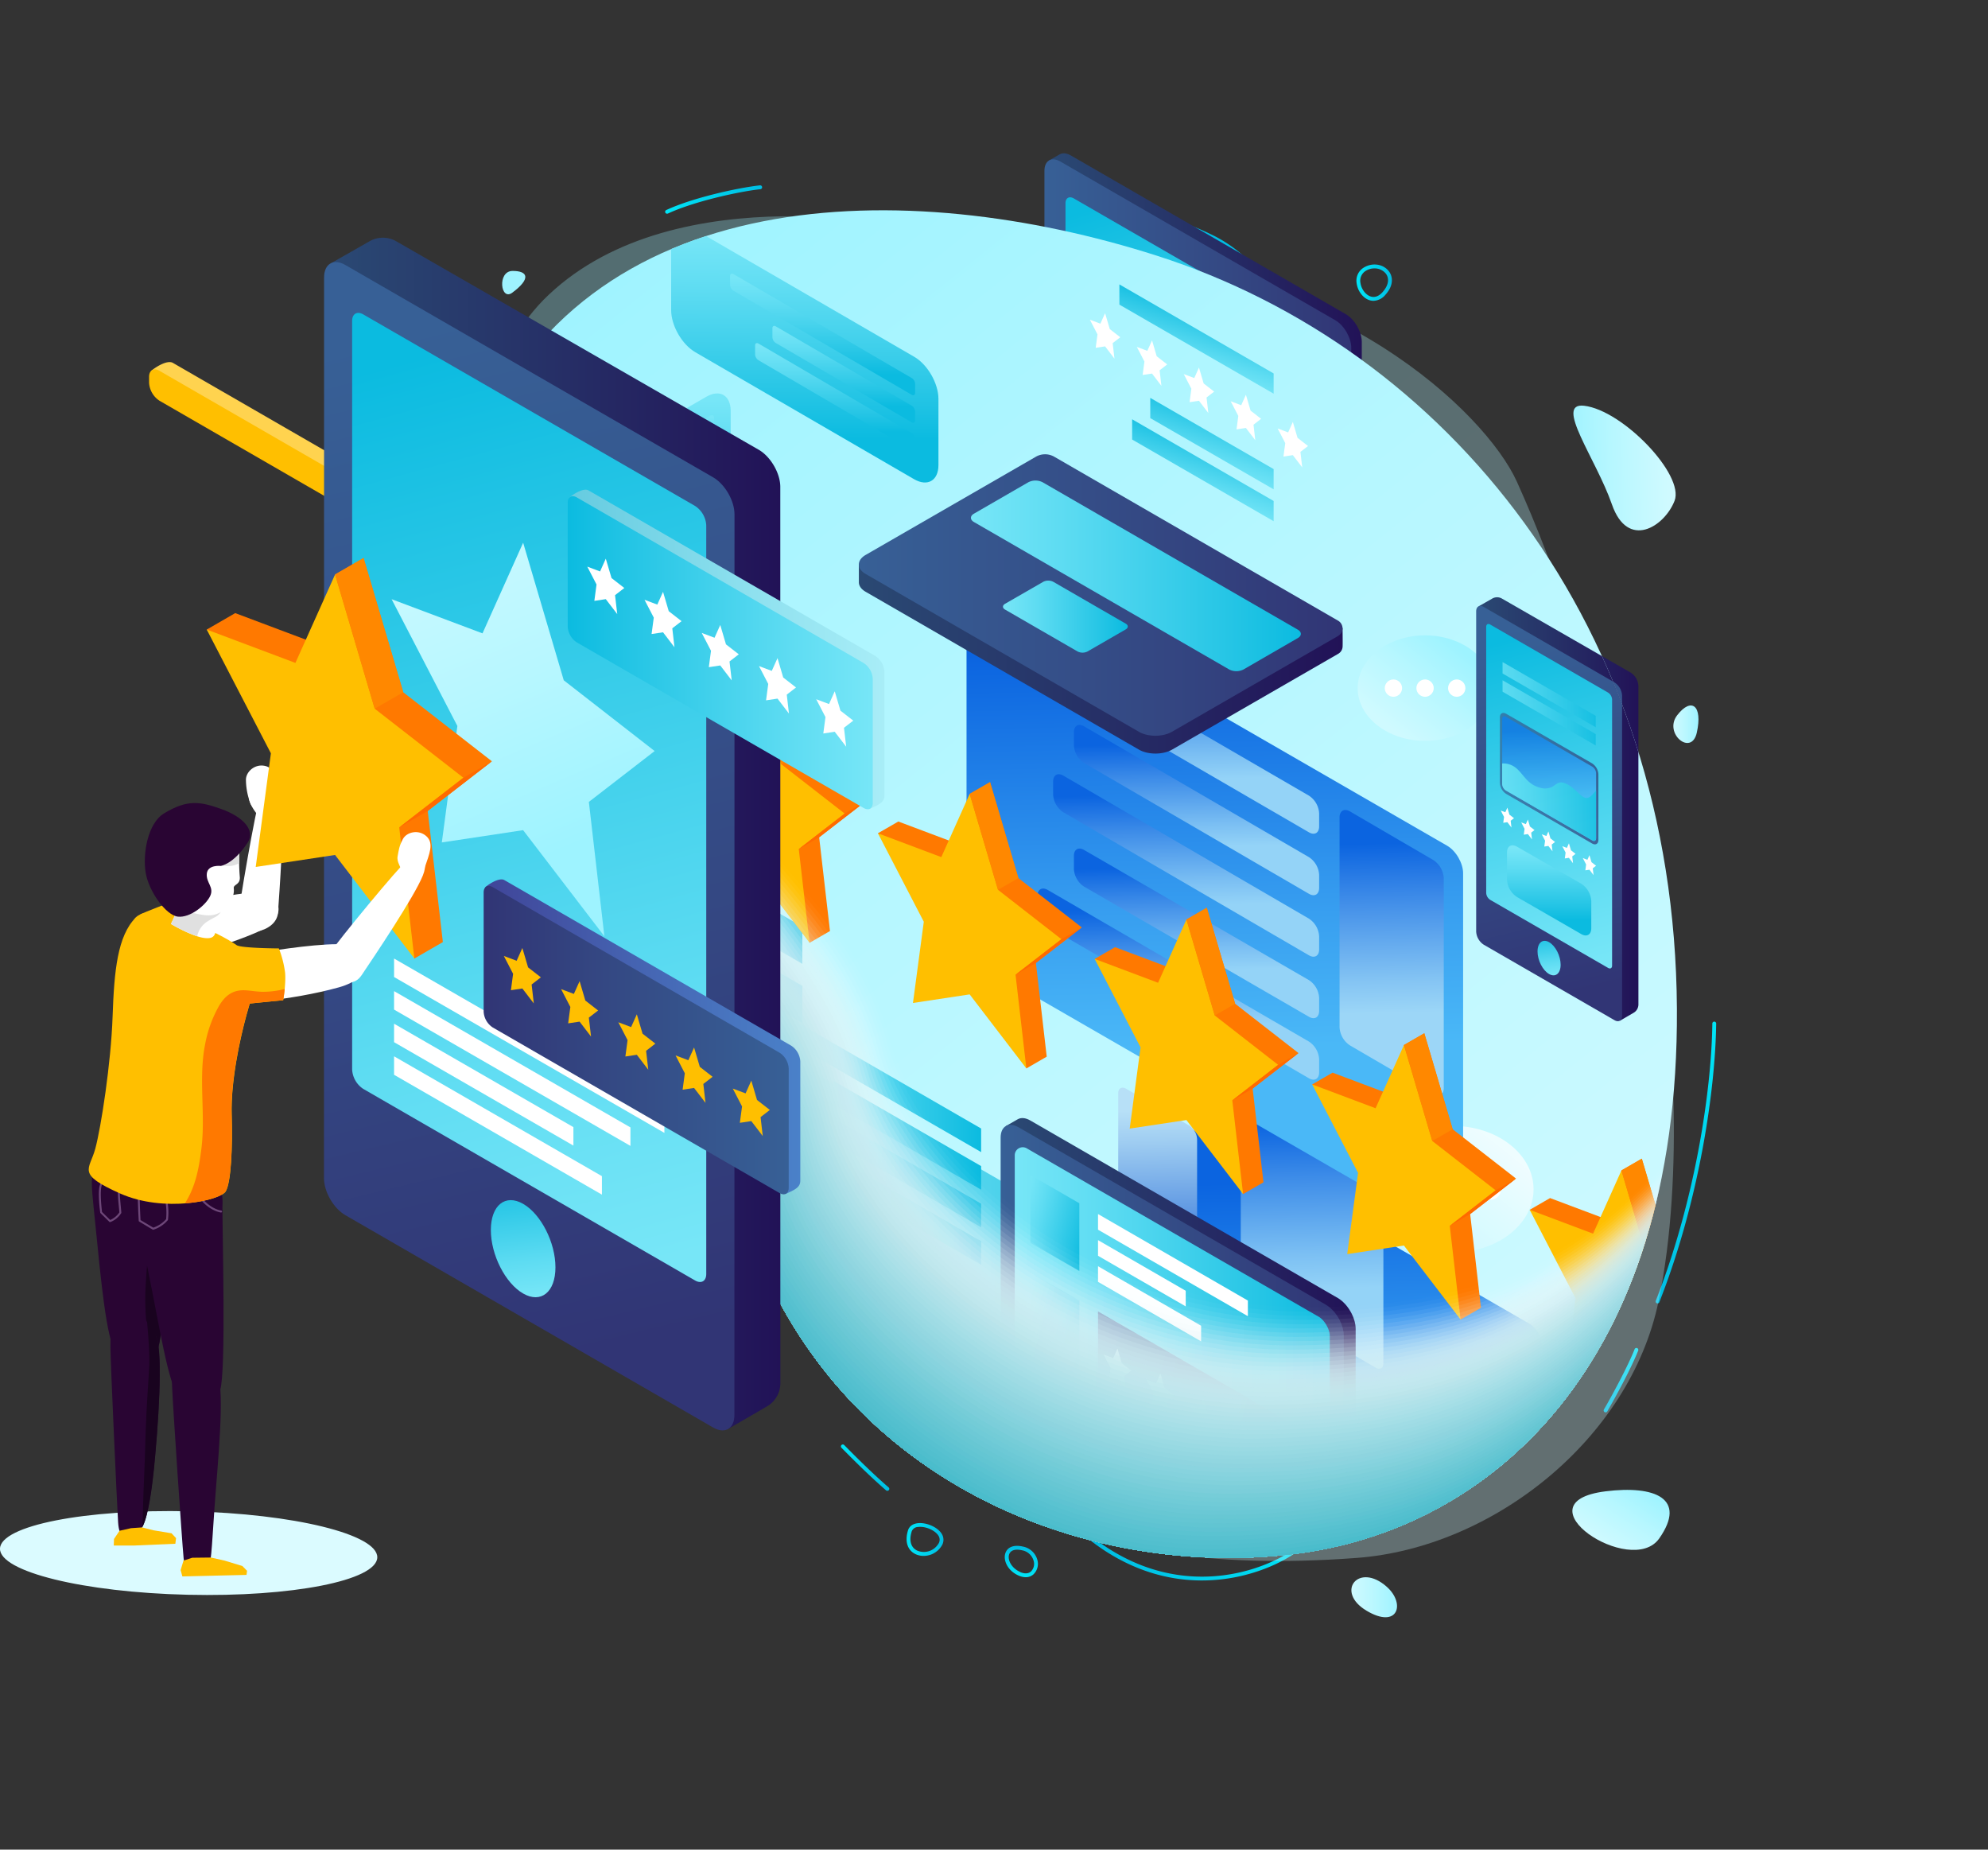 <svg xmlns="http://www.w3.org/2000/svg" xmlns:xlink="http://www.w3.org/1999/xlink" viewBox="0 0 1032.78 960.7"><rect x="0" y="0" width="1032.78" height="960.7" fill="#333333" stroke="none"/><defs><style>.cls-1{fill:none;}.cls-2{isolation:isolate;}.cls-3{fill:url(#linear-gradient);}.cls-4{fill:url(#linear-gradient-2);}.cls-5{fill:url(#linear-gradient-3);}.cls-6{fill:url(#linear-gradient-4);}.cls-7{fill:url(#linear-gradient-5);}.cls-8{fill:url(#linear-gradient-6);}.cls-9{fill:url(#linear-gradient-7);}.cls-10{fill:url(#linear-gradient-8);}.cls-11{fill:url(#linear-gradient-9);}.cls-12{fill:url(#linear-gradient-10);}.cls-13{fill:url(#linear-gradient-11);}.cls-14{fill:url(#linear-gradient-12);}.cls-15{fill:url(#linear-gradient-13);}.cls-16{fill:url(#linear-gradient-14);}.cls-17{fill:url(#linear-gradient-15);}.cls-18{opacity:0.3;fill:url(#linear-gradient-16);}.cls-19{fill:url(#linear-gradient-17);}.cls-20{fill:url(#linear-gradient-18);}.cls-21{fill:url(#linear-gradient-19);}.cls-22{fill:url(#linear-gradient-20);}.cls-23{fill:url(#linear-gradient-21);}.cls-24{fill:url(#linear-gradient-22);}.cls-25,.cls-34,.cls-35,.cls-36,.cls-37,.cls-38,.cls-39,.cls-40,.cls-41,.cls-42,.cls-43,.cls-44,.cls-45,.cls-46,.cls-48,.cls-61,.cls-62,.cls-63,.cls-64,.cls-65,.cls-66,.cls-67,.cls-68,.cls-69,.cls-70,.cls-71,.cls-72,.cls-73,.cls-74,.cls-75,.cls-76,.cls-77,.cls-89,.cls-90,.cls-91{mix-blend-mode:screen;}.cls-25{fill:url(#linear-gradient-23);}.cls-26{clip-path:url(#clip-path);}.cls-27{fill:url(#linear-gradient-24);}.cls-28{fill:url(#linear-gradient-25);}.cls-107,.cls-29{fill:#fff;}.cls-30,.cls-33,.cls-46{opacity:0.7;}.cls-30{fill:url(#linear-gradient-26);}.cls-31{fill:url(#linear-gradient-27);}.cls-32{fill:url(#linear-gradient-28);}.cls-33{fill:url(#linear-gradient-29);}.cls-34{fill:url(#linear-gradient-30);}.cls-35{fill:url(#linear-gradient-31);}.cls-36{fill:url(#linear-gradient-32);}.cls-37{fill:url(#linear-gradient-33);}.cls-38{fill:url(#linear-gradient-34);}.cls-39{fill:url(#linear-gradient-35);}.cls-40{fill:url(#linear-gradient-36);}.cls-41{fill:url(#linear-gradient-37);}.cls-42{fill:url(#linear-gradient-38);}.cls-43{fill:url(#linear-gradient-39);}.cls-44{fill:url(#linear-gradient-40);}.cls-45{fill:url(#linear-gradient-41);}.cls-47{fill:url(#linear-gradient-42);}.cls-49{fill:url(#linear-gradient-43);}.cls-50{fill:url(#linear-gradient-44);}.cls-51{fill:url(#linear-gradient-45);}.cls-52{fill:url(#linear-gradient-46);}.cls-53{fill:url(#linear-gradient-47);}.cls-54{fill:url(#linear-gradient-48);}.cls-55{fill:url(#linear-gradient-49);}.cls-56{fill:url(#linear-gradient-50);}.cls-57{fill:url(#linear-gradient-51);}.cls-58{fill:url(#linear-gradient-52);}.cls-59{fill:url(#linear-gradient-53);}.cls-60{fill:url(#linear-gradient-54);}.cls-61{fill:url(#linear-gradient-55);}.cls-62{fill:url(#linear-gradient-56);}.cls-63{fill:url(#linear-gradient-57);}.cls-64{fill:url(#linear-gradient-58);}.cls-65{fill:url(#linear-gradient-59);}.cls-66{fill:url(#linear-gradient-60);}.cls-67{fill:url(#linear-gradient-61);}.cls-68{fill:url(#linear-gradient-62);}.cls-69{fill:url(#linear-gradient-63);}.cls-70{fill:url(#linear-gradient-64);}.cls-71{fill:url(#linear-gradient-65);}.cls-72{fill:url(#linear-gradient-66);}.cls-73{fill:url(#linear-gradient-67);}.cls-74{fill:url(#linear-gradient-68);}.cls-75{fill:url(#linear-gradient-69);}.cls-76{fill:url(#linear-gradient-70);}.cls-77{fill:url(#linear-gradient-71);}.cls-78{fill:url(#linear-gradient-75);}.cls-79{fill:url(#linear-gradient-76);}.cls-80{fill:url(#linear-gradient-77);}.cls-81{fill:url(#linear-gradient-78);}.cls-82{fill:url(#linear-gradient-79);}.cls-83{fill:url(#linear-gradient-80);}.cls-84{fill:url(#linear-gradient-81);}.cls-85{fill:url(#linear-gradient-85);}.cls-86{fill:url(#linear-gradient-86);}.cls-87{fill:url(#linear-gradient-87);}.cls-88{fill:url(#linear-gradient-88);}.cls-89{fill:url(#linear-gradient-90);}.cls-90{fill:url(#linear-gradient-91);}.cls-91{fill:url(#linear-gradient-92);}.cls-92{fill:#ff7900;}.cls-93{fill:#ffbf00;}.cls-94{fill:#f80;}.cls-95{fill:#ff6a00;}.cls-96{fill:url(#linear-gradient-93);}.cls-97{fill:url(#linear-gradient-94);}.cls-98{fill:url(#linear-gradient-95);}.cls-99{fill:url(#linear-gradient-96);}.cls-100{fill:url(#linear-gradient-97);}.cls-101{fill:url(#linear-gradient-98);}.cls-102{fill:url(#linear-gradient-99);}.cls-103{fill:url(#linear-gradient-100);}.cls-104{fill:url(#linear-gradient-101);}.cls-105{fill:url(#linear-gradient-102);}.cls-106,.cls-187{mix-blend-mode:multiply;}.cls-107{opacity:0;}.cls-108{fill:#fcfefe;opacity:0.01;}.cls-109{fill:#f9fdfd;opacity:0.03;}.cls-110{fill:#f6fcfc;opacity:0.04;}.cls-111{fill:#f3fafc;opacity:0.06;}.cls-112{fill:#f0f9fb;opacity:0.07;}.cls-113{fill:#edf8fa;opacity:0.08;}.cls-114{fill:#eaf7f9;opacity:0.1;}.cls-115{fill:#e7f6f8;opacity:0.11;}.cls-116{fill:#e3f5f7;opacity:0.13;}.cls-117{fill:#e0f4f6;opacity:0.14;}.cls-118{fill:#ddf3f6;opacity:0.15;}.cls-119{fill:#daf1f5;opacity:0.17;}.cls-120{fill:#d7f0f4;opacity:0.18;}.cls-121{fill:#d4eff3;opacity:0.2;}.cls-122{fill:#d1eef2;opacity:0.21;}.cls-123{fill:#ceedf1;opacity:0.23;}.cls-124{fill:#cbecf0;opacity:0.24;}.cls-125{fill:#c8ebf0;opacity:0.25;}.cls-126{fill:#c5eaef;opacity:0.27;}.cls-127{fill:#c2e8ee;opacity:0.28;}.cls-128{fill:#bfe7ed;opacity:0.3;}.cls-129{fill:#bce6ec;opacity:0.31;}.cls-130{fill:#b9e5eb;opacity:0.32;}.cls-131{fill:#b6e4ea;opacity:0.34;}.cls-132{fill:#b3e3ea;opacity:0.35;}.cls-133{fill:#b0e2e9;opacity:0.37;}.cls-134{fill:#ace1e8;opacity:0.38;}.cls-135{fill:#a9dfe7;opacity:0.39;}.cls-136{fill:#a6dee6;opacity:0.41;}.cls-137{fill:#a3dde5;opacity:0.42;}.cls-138{fill:#a0dce4;opacity:0.44;}.cls-139{fill:#9ddbe4;opacity:0.45;}.cls-140{fill:#9adae3;opacity:0.46;}.cls-141{fill:#97d9e2;opacity:0.48;}.cls-142{fill:#94d8e1;opacity:0.49;}.cls-143{fill:#91d6e0;opacity:0.51;}.cls-144{fill:#8ed5df;opacity:0.52;}.cls-145{fill:#8bd4de;opacity:0.54;}.cls-146{fill:#88d3dd;opacity:0.55;}.cls-147{fill:#85d2dd;opacity:0.56;}.cls-148{fill:#82d1dc;opacity:0.58;}.cls-149{fill:#7fd0db;opacity:0.59;}.cls-150{fill:#7ccfda;opacity:0.61;}.cls-151{fill:#79cdd9;opacity:0.62;}.cls-152{fill:#75ccd8;opacity:0.63;}.cls-153{fill:#72cbd7;opacity:0.65;}.cls-154{fill:#6fcad7;opacity:0.66;}.cls-155{fill:#6cc9d6;opacity:0.68;}.cls-156{fill:#69c8d5;opacity:0.69;}.cls-157{fill:#66c7d4;opacity:0.7;}.cls-158{fill:#63c6d3;opacity:0.72;}.cls-159{fill:#60c4d2;opacity:0.73;}.cls-160{fill:#5dc3d1;opacity:0.75;}.cls-161{fill:#5ac2d1;opacity:0.76;}.cls-162{fill:#57c1d0;opacity:0.77;}.cls-163{fill:#54c0cf;opacity:0.79;}.cls-164{fill:#51bfce;opacity:0.8;}.cls-165{fill:#4ebecd;opacity:0.82;}.cls-166{fill:#4bbdcc;opacity:0.83;}.cls-167{fill:#48bbcb;opacity:0.85;}.cls-168{fill:#45bacb;opacity:0.86;}.cls-169{fill:#42b9ca;opacity:0.87;}.cls-170{fill:#3eb8c9;opacity:0.89;}.cls-171{fill:#3bb7c8;opacity:0.9;}.cls-172{fill:#38b6c7;opacity:0.92;}.cls-173{fill:#35b5c6;opacity:0.93;}.cls-174{fill:#32b4c5;opacity:0.94;}.cls-175{fill:#2fb2c5;opacity:0.96;}.cls-176{fill:#2cb1c4;opacity:0.97;}.cls-177{fill:#29b0c3;opacity:0.99;}.cls-178{fill:#26afc2;}.cls-179{fill:#ffd34f;}.cls-180{fill:url(#linear-gradient-103);}.cls-181{fill:url(#linear-gradient-104);}.cls-182{fill:url(#linear-gradient-105);}.cls-183{fill:url(#linear-gradient-106);}.cls-184{fill:url(#linear-gradient-107);}.cls-185{fill:url(#linear-gradient-108);}.cls-186{fill:url(#linear-gradient-109);}.cls-187{fill:#dbfbff;}.cls-188{fill:#290533;}.cls-189{fill:#19031f;}.cls-190{fill:#6d4778;}.cls-191{fill:#e0e0e0;}.cls-192{fill:url(#linear-gradient-110);}.cls-193{fill:url(#linear-gradient-111);}</style><linearGradient id="linear-gradient" x1="1174.34" y1="-757.17" x2="1318.14" y2="-757.17" gradientTransform="translate(773.57 -850.77) rotate(117.26)" gradientUnits="userSpaceOnUse"><stop offset="0" stop-color="#00e5f7"/><stop offset="0.64" stop-color="#00cdeb"/><stop offset="1" stop-color="#00bde3"/></linearGradient><linearGradient id="linear-gradient-2" x1="1394.05" y1="-828.26" x2="1431.27" y2="-828.26" gradientTransform="matrix(-0.41, 0.91, -0.91, -0.41, 669.47, -911.55)" xlink:href="#linear-gradient"/><linearGradient id="linear-gradient-3" x1="2179.92" y1="312.86" x2="2210.49" y2="312.86" gradientTransform="translate(-676.72 2057.95) rotate(-69.92)" xlink:href="#linear-gradient"/><linearGradient id="linear-gradient-4" x1="968.25" y1="-297.89" x2="991.93" y2="-297.89" gradientTransform="translate(168.99 -222.86) rotate(91.01)" xlink:href="#linear-gradient"/><linearGradient id="linear-gradient-5" x1="2829.77" y1="799.61" x2="2848.92" y2="799.61" gradientTransform="translate(-2358.78)" xlink:href="#linear-gradient"/><linearGradient id="linear-gradient-6" x1="1935.86" y1="1359.21" x2="1952.08" y2="1359.21" gradientTransform="translate(-858.84 2733.63) rotate(-89.11)" xlink:href="#linear-gradient"/><linearGradient id="linear-gradient-7" x1="3063.49" y1="146.82" x2="3081.89" y2="146.82" gradientTransform="translate(-2358.78)" xlink:href="#linear-gradient"/><linearGradient id="linear-gradient-8" x1="3060.83" y1="829.61" x2="3084.56" y2="829.61" gradientTransform="translate(-2358.78)" gradientUnits="userSpaceOnUse"><stop offset="0" stop-color="#cffaff"/><stop offset="0.54" stop-color="#b7f7ff"/><stop offset="1" stop-color="#9ef3ff"/></linearGradient><linearGradient id="linear-gradient-9" x1="3228.11" y1="376.17" x2="3241.15" y2="376.17" xlink:href="#linear-gradient-8"/><linearGradient id="linear-gradient-10" x1="2343.9" y1="706.72" x2="2366.19" y2="706.72" gradientTransform="matrix(0.55, -0.83, 0.83, 0.55, -1653.84, 1754.38)" xlink:href="#linear-gradient-8"/><linearGradient id="linear-gradient-11" x1="2392.86" y1="716.06" x2="2406.65" y2="716.06" gradientTransform="matrix(0.55, -0.83, 0.83, 0.55, -1653.84, 1754.38)" xlink:href="#linear-gradient-8"/><linearGradient id="linear-gradient-12" x1="2382.67" y1="832.93" x2="2424.14" y2="832.93" gradientTransform="translate(-1133.17 1981.95) rotate(-65.47)" xlink:href="#linear-gradient"/><linearGradient id="linear-gradient-13" x1="971.37" y1="26.72" x2="1060.95" y2="26.72" gradientTransform="translate(1448.25 207.64) rotate(142.85)" xlink:href="#linear-gradient"/><linearGradient id="linear-gradient-14" x1="-1211.07" y1="710.94" x2="-1239.85" y2="667.34" gradientTransform="matrix(0.57, 0.82, 0.82, -0.57, 973.52, 1642.85)" xlink:href="#linear-gradient-8"/><linearGradient id="linear-gradient-15" x1="-2197.27" y1="801.55" x2="-2217.48" y2="770.95" gradientTransform="matrix(-1, 0, 0, 1, -1364.82, 0)" xlink:href="#linear-gradient-8"/><linearGradient id="linear-gradient-16" x1="-2165.17" y1="712.53" x2="-1718.8" y2="158.11" gradientTransform="matrix(-1, 0, 0, 1, -1364.82, 0)" xlink:href="#linear-gradient-8"/><linearGradient id="linear-gradient-17" x1="-1500.45" y1="420.19" x2="-1417.39" y2="420.19" gradientTransform="translate(2268.56)" gradientUnits="userSpaceOnUse"><stop offset="0" stop-color="#2a4973"/><stop offset="0.49" stop-color="#263067"/><stop offset="1" stop-color="#221257"/></linearGradient><linearGradient id="linear-gradient-18" x1="-1486.68" y1="327.23" x2="-1441.83" y2="513.84" gradientTransform="translate(2268.56)" gradientUnits="userSpaceOnUse"><stop offset="0" stop-color="#376096"/><stop offset="0.6" stop-color="#344883"/><stop offset="1" stop-color="#313575"/></linearGradient><linearGradient id="linear-gradient-19" x1="-1440.2" y1="499.29" x2="-1485.98" y2="332.72" gradientTransform="translate(2268.56)" gradientUnits="userSpaceOnUse"><stop offset="0" stop-color="#77e6f7"/><stop offset="0.27" stop-color="#5edcf2"/><stop offset="0.83" stop-color="#20c3e4"/><stop offset="1" stop-color="#0bbbe0"/></linearGradient><linearGradient id="linear-gradient-20" x1="-430.45" y1="201.04" x2="-268.04" y2="201.04" gradientTransform="translate(975.53)" xlink:href="#linear-gradient-17"/><linearGradient id="linear-gradient-21" x1="-432.94" y1="202.87" x2="-273.5" y2="202.87" gradientTransform="translate(975.53)" xlink:href="#linear-gradient-18"/><linearGradient id="linear-gradient-22" x1="-324.02" y1="290.38" x2="-386.27" y2="101.34" gradientTransform="translate(975.53)" xlink:href="#linear-gradient-19"/><linearGradient id="linear-gradient-23" x1="-1981.37" y1="175.03" x2="-1992.12" y2="142.39" gradientTransform="matrix(-1, 0, 0, 1, -1364.82, 0)" xlink:href="#linear-gradient-19"/><clipPath id="clip-path"><path class="cls-1" d="M246.53,233.73C303.4,93,471.38,91.35,600.93,132.79c150.39,48.1,269,192,270.24,391.06C872.28,710.44,772.88,795,671.95,807.19,557.66,821,419.38,763.66,381.41,615.51,340.25,454.88,192.55,367.32,246.53,233.73Z"/></clipPath><linearGradient id="linear-gradient-24" x1="-2192.63" y1="745.86" x2="-1679.23" y2="108.19" gradientTransform="matrix(-1, 0, 0, 1, -1364.82, 0)" xlink:href="#linear-gradient-8"/><linearGradient id="linear-gradient-25" x1="-1736.7" y1="629.42" x2="-1774.88" y2="582" gradientTransform="matrix(-1, 0, 0, 1, -1364.82, 0)" xlink:href="#linear-gradient-8"/><linearGradient id="linear-gradient-26" x1="-1611.02" y1="269.59" x2="-1642.27" y2="230.78" gradientTransform="matrix(-1, 0, 0, 1, -1364.82, 0)" gradientUnits="userSpaceOnUse"><stop offset="0" stop-color="#cffaff"/><stop offset="0.55" stop-color="#e7fdff"/><stop offset="1" stop-color="#fff"/></linearGradient><linearGradient id="linear-gradient-27" x1="-1875.83" y1="742.32" x2="-1904.85" y2="706.27" gradientTransform="matrix(-1, 0, 0, 1, -1364.82, 0)" xlink:href="#linear-gradient-8"/><linearGradient id="linear-gradient-28" x1="-2088.11" y1="378.57" x2="-2122.08" y2="336.38" gradientTransform="matrix(-1, 0, 0, 1, -1364.82, 0)" xlink:href="#linear-gradient-8"/><linearGradient id="linear-gradient-29" x1="-2099.03" y1="643.1" x2="-2139.81" y2="592.45" xlink:href="#linear-gradient-26"/><linearGradient id="linear-gradient-30" x1="387.44" y1="767.59" x2="384.45" y2="616.86" gradientTransform="translate(309.52)" gradientUnits="userSpaceOnUse"><stop offset="0" stop-color="#4ab8f7"/><stop offset="0.33" stop-color="#389ff0"/><stop offset="1" stop-color="#0b64e0"/></linearGradient><linearGradient id="linear-gradient-31" x1="397.85" y1="764.12" x2="394.85" y2="613.39" xlink:href="#linear-gradient-30"/><linearGradient id="linear-gradient-32" x1="372.73" y1="669.24" x2="371.01" y2="582.84" gradientTransform="translate(309.52)" gradientUnits="userSpaceOnUse"><stop offset="0" stop-color="#94d3f7"/><stop offset="0.21" stop-color="#7bbff3"/><stop offset="0.67" stop-color="#3d8ce8"/><stop offset="1" stop-color="#0b64e0"/></linearGradient><linearGradient id="linear-gradient-33" x1="292.32" y1="636.88" x2="291.12" y2="576.71" gradientTransform="translate(309.52)" gradientUnits="userSpaceOnUse"><stop offset="0" stop-color="#518de0"/><stop offset="0.13" stop-color="#6099e3"/><stop offset="0.72" stop-color="#9eccf1"/><stop offset="1" stop-color="#b7e0f7"/></linearGradient><linearGradient id="linear-gradient-34" x1="352.74" y1="774.09" x2="351.46" y2="709.51" gradientTransform="translate(309.52)" gradientUnits="userSpaceOnUse"><stop offset="0" stop-color="#9cd6f7"/><stop offset="0.2" stop-color="#83c3f3"/><stop offset="0.63" stop-color="#4591e9"/><stop offset="1" stop-color="#0b64e0"/></linearGradient><linearGradient id="linear-gradient-35" x1="-2888.75" y1="543.65" x2="-2892.84" y2="337.88" gradientTransform="translate(3521.31)" xlink:href="#linear-gradient-30"/><linearGradient id="linear-gradient-36" x1="-2908.71" y1="404.82" x2="-2909.91" y2="344.51" gradientTransform="translate(3521.31)" xlink:href="#linear-gradient-32"/><linearGradient id="linear-gradient-37" x1="-2899.31" y1="439.82" x2="-2900.37" y2="386.14" gradientTransform="translate(3521.31)" xlink:href="#linear-gradient-32"/><linearGradient id="linear-gradient-38" x1="-2904.68" y1="469.96" x2="-2905.82" y2="412.42" gradientTransform="translate(3521.31)" xlink:href="#linear-gradient-32"/><linearGradient id="linear-gradient-39" x1="-2899.31" y1="503.79" x2="-2900.37" y2="450.32" gradientTransform="translate(3521.31)" xlink:href="#linear-gradient-32"/><linearGradient id="linear-gradient-40" x1="-2908.71" y1="532.56" x2="-2909.91" y2="472.26" gradientTransform="translate(3521.31)" xlink:href="#linear-gradient-32"/><linearGradient id="linear-gradient-41" x1="-2797.7" y1="526.17" x2="-2799.45" y2="438.02" gradientTransform="translate(3521.31)" xlink:href="#linear-gradient-34"/><linearGradient id="linear-gradient-42" x1="1999.89" y1="654.48" x2="2210.42" y2="654.48" gradientTransform="translate(-1662.19)" xlink:href="#linear-gradient-19"/><linearGradient id="linear-gradient-43" x1="1921.74" y1="384.05" x2="2079.02" y2="384.05" gradientTransform="translate(-1662.19)" xlink:href="#linear-gradient-19"/><linearGradient id="linear-gradient-44" x1="1921.74" y1="425.27" x2="2079.02" y2="425.27" gradientTransform="translate(-1662.19)" xlink:href="#linear-gradient-19"/><linearGradient id="linear-gradient-45" x1="1921.73" y1="449.47" x2="2079.01" y2="449.47" gradientTransform="translate(-1662.19)" xlink:href="#linear-gradient-19"/><linearGradient id="linear-gradient-46" x1="1921.73" y1="491.94" x2="2079.01" y2="491.94" gradientTransform="translate(-1662.19)" xlink:href="#linear-gradient-19"/><linearGradient id="linear-gradient-47" x1="2202" y1="737.3" x2="2301.8" y2="737.3" gradientTransform="translate(-1662.19)" xlink:href="#linear-gradient-19"/><linearGradient id="linear-gradient-48" x1="2202" y1="763.46" x2="2301.8" y2="763.46" gradientTransform="translate(-1662.19)" xlink:href="#linear-gradient-19"/><linearGradient id="linear-gradient-49" x1="2202" y1="778.81" x2="2301.8" y2="778.81" gradientTransform="translate(-1662.19)" xlink:href="#linear-gradient-19"/><linearGradient id="linear-gradient-50" x1="2201.99" y1="805.76" x2="2301.8" y2="805.76" gradientTransform="translate(-1662.19)" xlink:href="#linear-gradient-19"/><linearGradient id="linear-gradient-51" x1="2072.09" y1="563.48" x2="2171.9" y2="563.48" gradientTransform="translate(-1662.19)" xlink:href="#linear-gradient-19"/><linearGradient id="linear-gradient-52" x1="2072.09" y1="589.64" x2="2171.89" y2="589.64" gradientTransform="translate(-1662.19)" xlink:href="#linear-gradient-19"/><linearGradient id="linear-gradient-53" x1="2072.09" y1="604.99" x2="2171.89" y2="604.99" gradientTransform="translate(-1662.19)" xlink:href="#linear-gradient-19"/><linearGradient id="linear-gradient-54" x1="2072.09" y1="631.94" x2="2171.89" y2="631.94" gradientTransform="translate(-1662.19)" xlink:href="#linear-gradient-19"/><linearGradient id="linear-gradient-55" x1="773.37" y1="208.19" x2="772.85" y2="298.72" gradientTransform="matrix(-1, 0, 0, 1, 1099.38, 0)" xlink:href="#linear-gradient-19"/><linearGradient id="linear-gradient-56" x1="751.52" y1="216.81" x2="751.36" y2="244.58" gradientTransform="matrix(-1, 0, 0, 1, 1099.38, 0)" xlink:href="#linear-gradient-19"/><linearGradient id="linear-gradient-57" x1="767.3" y1="233.71" x2="767.06" y2="276.02" gradientTransform="matrix(-1, 0, 0, 1, 1099.38, 0)" xlink:href="#linear-gradient-19"/><linearGradient id="linear-gradient-58" x1="756.15" y1="249.46" x2="755.97" y2="281.38" gradientTransform="matrix(-1, 0, 0, 1, 1099.38, 0)" xlink:href="#linear-gradient-19"/><linearGradient id="linear-gradient-59" x1="773.45" y1="10.09" x2="772.8" y2="123.16" gradientTransform="matrix(-1, 0, 0, 1, 1099.38, 0)" xlink:href="#linear-gradient-19"/><linearGradient id="linear-gradient-60" x1="751.52" y1="18.65" x2="751.36" y2="46.41" gradientTransform="matrix(-1, 0, 0, 1, 1099.38, 0)" xlink:href="#linear-gradient-19"/><linearGradient id="linear-gradient-61" x1="767.3" y1="35.54" x2="767.06" y2="77.85" gradientTransform="matrix(-1, 0, 0, 1, 1099.38, 0)" xlink:href="#linear-gradient-19"/><linearGradient id="linear-gradient-62" x1="756.15" y1="51.29" x2="755.97" y2="83.22" gradientTransform="matrix(-1, 0, 0, 1, 1099.38, 0)" xlink:href="#linear-gradient-19"/><linearGradient id="linear-gradient-63" x1="756.15" y1="67.52" x2="755.97" y2="99.44" gradientTransform="matrix(-1, 0, 0, 1, 1099.38, 0)" xlink:href="#linear-gradient-19"/><linearGradient id="linear-gradient-64" x1="2487.76" y1="291.82" x2="2487.24" y2="382.35" gradientTransform="translate(-2081.8)" xlink:href="#linear-gradient-19"/><linearGradient id="linear-gradient-65" x1="2500.25" y1="122.22" x2="2499.64" y2="227.74" gradientTransform="translate(-2081.8)" xlink:href="#linear-gradient-19"/><linearGradient id="linear-gradient-66" x1="2509.28" y1="144.4" x2="2508.99" y2="194.39" gradientTransform="translate(-2081.8)" xlink:href="#linear-gradient-19"/><linearGradient id="linear-gradient-67" x1="2520.25" y1="171.05" x2="2520.02" y2="210.91" gradientTransform="translate(-2081.8)" xlink:href="#linear-gradient-19"/><linearGradient id="linear-gradient-68" x1="2515.76" y1="180.18" x2="2515.51" y2="224.27" gradientTransform="translate(-2081.8)" xlink:href="#linear-gradient-19"/><linearGradient id="linear-gradient-69" x1="2498.47" y1="318.94" x2="2498.27" y2="353.05" gradientTransform="translate(-2081.8)" xlink:href="#linear-gradient-19"/><linearGradient id="linear-gradient-70" x1="2492.31" y1="326.23" x2="2492.08" y2="366.08" gradientTransform="translate(-2081.8)" xlink:href="#linear-gradient-19"/><linearGradient id="linear-gradient-71" x1="2487.83" y1="335.36" x2="2487.57" y2="379.45" gradientTransform="translate(-2081.8)" xlink:href="#linear-gradient-19"/><linearGradient id="linear-gradient-75" x1="-1463.64" y1="440.64" x2="-1463.86" y2="477.84" xlink:href="#linear-gradient-19"/><linearGradient id="linear-gradient-76" x1="-1462.74" y1="506.54" x2="-1465.48" y2="482.93" xlink:href="#linear-gradient-19"/><linearGradient id="linear-gradient-77" x1="-1487.96" y1="360.81" x2="-1439.56" y2="360.81" xlink:href="#linear-gradient-19"/><linearGradient id="linear-gradient-78" x1="-1487.96" y1="370.28" x2="-1439.56" y2="370.28" xlink:href="#linear-gradient-19"/><linearGradient id="linear-gradient-79" x1="-1489.35" y1="404.43" x2="-1438.18" y2="404.43" xlink:href="#linear-gradient-18"/><linearGradient id="linear-gradient-80" x1="-1463.49" y1="418.21" x2="-1464.26" y2="379.4" gradientTransform="translate(2268.56)" xlink:href="#linear-gradient-30"/><linearGradient id="linear-gradient-81" x1="-1488.16" y1="416.68" x2="-1439.37" y2="416.68" xlink:href="#linear-gradient-19"/><linearGradient id="linear-gradient-85" x1="-529.36" y1="318.31" x2="-278.05" y2="318.31" gradientTransform="translate(975.53)" xlink:href="#linear-gradient-17"/><linearGradient id="linear-gradient-86" x1="-529.36" y1="309.05" x2="-278.09" y2="309.05" gradientTransform="translate(975.53)" xlink:href="#linear-gradient-18"/><linearGradient id="linear-gradient-87" x1="-471.15" y1="299.1" x2="-299.7" y2="299.1" gradientTransform="translate(975.53)" xlink:href="#linear-gradient-19"/><linearGradient id="linear-gradient-88" x1="-454.47" y1="320.27" x2="-389.69" y2="320.27" gradientTransform="translate(975.53)" xlink:href="#linear-gradient-19"/><linearGradient id="linear-gradient-90" x1="-1981.32" y1="191.58" x2="-1992.07" y2="158.93" gradientTransform="matrix(-1, 0, 0, 1, -1364.82, 0)" xlink:href="#linear-gradient-19"/><linearGradient id="linear-gradient-91" x1="-1989.92" y1="244.09" x2="-2000.67" y2="211.45" gradientTransform="matrix(-1, 0, 0, 1, -1364.82, 0)" xlink:href="#linear-gradient-19"/><linearGradient id="linear-gradient-92" x1="-1984.87" y1="258.99" x2="-1995.62" y2="226.34" gradientTransform="matrix(-1, 0, 0, 1, -1364.82, 0)" xlink:href="#linear-gradient-19"/><linearGradient id="linear-gradient-93" x1="554.99" y1="843.26" x2="664.99" y2="843.26" gradientTransform="matrix(1, 0, 0, 1, 0, 0)" xlink:href="#linear-gradient-17"/><linearGradient id="linear-gradient-94" x1="554.99" y1="836.68" x2="664.97" y2="836.68" gradientTransform="matrix(1, 0, 0, 1, 0, 0)" xlink:href="#linear-gradient-18"/><linearGradient id="linear-gradient-95" x1="2983.55" y1="816.85" x2="3036.61" y2="816.85" gradientTransform="translate(-2399.01)" xlink:href="#linear-gradient-17"/><linearGradient id="linear-gradient-96" x1="2982.82" y1="817.38" x2="3029.16" y2="817.38" gradientTransform="translate(-2399.01)" xlink:href="#linear-gradient-18"/><linearGradient id="linear-gradient-97" x1="2921.64" y1="716.51" x2="3103.27" y2="716.51" gradientTransform="translate(-2399.01)" xlink:href="#linear-gradient-17"/><linearGradient id="linear-gradient-98" x1="2918.85" y1="718.56" x2="3097.16" y2="718.56" gradientTransform="translate(-2399.01)" xlink:href="#linear-gradient-18"/><linearGradient id="linear-gradient-99" x1="2926.18" y1="718.56" x2="3089.83" y2="718.56" gradientTransform="translate(-2399.01)" xlink:href="#linear-gradient-19"/><linearGradient id="linear-gradient-100" x1="392.73" y1="-195.01" x2="430.2" y2="-195.01" gradientTransform="translate(100.09 717.12) rotate(15)" xlink:href="#linear-gradient-19"/><linearGradient id="linear-gradient-101" x1="405.81" y1="-123.07" x2="455.65" y2="-123.07" gradientTransform="translate(100.09 717.12) rotate(15)" xlink:href="#linear-gradient-19"/><linearGradient id="linear-gradient-102" x1="445.01" y1="-118.26" x2="582.28" y2="-118.26" gradientTransform="translate(100.09 717.12) rotate(15)" xlink:href="#linear-gradient-18"/><linearGradient id="linear-gradient-103" x1="1813.51" y1="432.84" x2="2047.18" y2="432.84" gradientTransform="translate(-1641.78)" xlink:href="#linear-gradient-17"/><linearGradient id="linear-gradient-104" x1="1852.26" y1="171.33" x2="1978.43" y2="696.3" gradientTransform="translate(-1641.78)" xlink:href="#linear-gradient-18"/><linearGradient id="linear-gradient-105" x1="1983.01" y1="655.37" x2="1854.22" y2="186.78" gradientTransform="translate(-1641.78)" xlink:href="#linear-gradient-19"/><linearGradient id="linear-gradient-106" x1="218.8" y1="257.7" x2="296.03" y2="440.37" gradientTransform="matrix(1, 0, 0, 1, 0, 0)" xlink:href="#linear-gradient-8"/><linearGradient id="linear-gradient-107" x1="1916.46" y1="673.64" x2="1908.76" y2="607.22" gradientTransform="translate(-1641.78)" xlink:href="#linear-gradient-19"/><linearGradient id="linear-gradient-108" x1="-2500.61" y1="337.26" x2="-2337" y2="337.26" gradientTransform="matrix(-1, 0, 0, 1, -2041.13, 0)" gradientUnits="userSpaceOnUse"><stop offset="0" stop-color="#a8edf7"/><stop offset="0.41" stop-color="#8fe1ef"/><stop offset="1" stop-color="#65cbe0"/></linearGradient><linearGradient id="linear-gradient-109" x1="-2494.57" y1="339.01" x2="-2336.06" y2="339.01" gradientTransform="matrix(-1, 0, 0, 1, -2041.13, 0)" xlink:href="#linear-gradient-19"/><linearGradient id="linear-gradient-110" x1="-2456.9" y1="538.48" x2="-2293.29" y2="538.48" gradientTransform="matrix(-1, 0, 0, 1, -2041.13, 0)" gradientUnits="userSpaceOnUse"><stop offset="0" stop-color="#4a81c9"/><stop offset="0.45" stop-color="#4668b5"/><stop offset="1" stop-color="#404599"/></linearGradient><linearGradient id="linear-gradient-111" x1="-2450.86" y1="540.23" x2="-2292.35" y2="540.23" gradientTransform="matrix(-1, 0, 0, 1, -2041.13, 0)" xlink:href="#linear-gradient-18"/></defs><title>Entertainment Feauture Image 01</title><g class="cls-2"><g id="Layer_2" data-name="Layer 2"><g id="Layer_1-2" data-name="Layer 1"><g id="cloud"><path class="cls-3" d="M861.12,677a1,1,0,0,1-.93-1.37c21-53.52,29-111,29.38-144a1,1,0,0,1,1-1h0a1,1,0,0,1,1,1c-.4,33.14-8.37,90.92-29.52,144.69A1,1,0,0,1,861.12,677Z"/><path class="cls-4" d="M834.11,733.59a1,1,0,0,1-.86-1.5c4.59-7.85,12.57-22.75,15.93-31.28a1,1,0,1,1,1.86.73c-3.39,8.63-11.44,23.65-16.06,31.56A1,1,0,0,1,834.11,733.59Z"/><path class="cls-5" d="M346.55,111a1,1,0,0,1-.42-1.91c13.7-6.37,37.08-11.54,48.68-12.82a1,1,0,0,1,.22,2c-11.47,1.27-34.55,6.37-48.06,12.65A1,1,0,0,1,346.55,111Z"/><path class="cls-6" d="M461,774.35a1,1,0,0,1-.66-.24c-8.4-7.28-16.8-15.66-23.19-22.14a1,1,0,1,1,1.43-1.4c6.36,6.46,14.73,14.79,23.07,22a1,1,0,0,1-.66,1.76Z"/><path class="cls-7" d="M479.82,808.14a9.7,9.7,0,0,1-4.16-.9c-4.26-2-5.72-6.68-3.92-12.44h0c.63-2,2.38-3.3,4.93-3.63,4.52-.57,10.39,2,12.53,5.44a5.8,5.8,0,0,1-.18,6.57A11,11,0,0,1,479.82,808.14Zm-6.17-12.74c-1.5,4.79-.45,8.45,2.88,10a8.82,8.82,0,0,0,10.84-3.36,3.8,3.8,0,0,0,.14-4.41c-1.76-2.84-6.8-5-10.58-4.51a3.61,3.61,0,0,0-3.27,2.24Z"/><path class="cls-8" d="M532.88,819.21a9.25,9.25,0,0,1-3.73-.87h0c-5.78-2.54-8.06-8-6.86-11.6,1.08-3.24,4.49-4.53,9.11-3.45a9.63,9.63,0,0,1,7.54,7,7.51,7.51,0,0,1-2.14,7.51A6,6,0,0,1,532.88,819.21Zm-2.92-2.7c2.24,1,4.21.91,5.56-.21a5.51,5.51,0,0,0,1.48-5.52,7.58,7.58,0,0,0-6-5.54c-3.56-.83-6-.06-6.75,2.13-.93,2.78,1.17,7.11,5.77,9.13Z"/><path class="cls-9" d="M713.57,156.25a6.81,6.81,0,0,1-2-.3c-3.38-1-6.23-4.71-6.77-8.75a7.93,7.93,0,0,1,3.54-8.12c4.32-2.74,9.88-2.1,12.94,1.5,2.27,2.67,3.07,7.35-1.49,12.47A8.43,8.43,0,0,1,713.57,156.25ZM714,139.4a8.56,8.56,0,0,0-4.61,1.36h0a6,6,0,0,0-2.63,6.16c.44,3.25,2.75,6.3,5.38,7.1,2.1.64,4.22-.16,6.14-2.32,3.15-3.54,3.69-7.22,1.46-9.84A7.59,7.59,0,0,0,714,139.4Zm-5.15.52h0Z"/><path class="cls-10" d="M720.45,824.19c-14.61-13-27,2.52-10.62,12.36S730.36,833,720.45,824.19Z"/><path class="cls-11" d="M881.51,380.53c3.14-14.11-2.8-18.54-10.15-9.1S878.71,393.12,881.51,380.53Z"/><path class="cls-12" d="M235.19,186.85c16.37-10.35,7.7-20.93-3.56-17S222.8,194.68,235.19,186.85Z"/><path class="cls-13" d="M266.16,152c9.81-7.28,8.13-11.31.1-11.27S260,156.63,266.16,152Z"/><path class="cls-14" d="M678.36,189.62a1,1,0,0,1-1-.76c-.12-.47-12.23-47-47.94-64.77-29.45-14.65-54.29-14.42-75.93.69a1,1,0,1,1-1.14-1.64c22.29-15.57,47.8-15.84,78-.84,36.55,18.17,48.87,65.6,49,66.07a1,1,0,0,1-1,1.24Z"/><path class="cls-15" d="M624.37,820.9c-18.08,0-38.63-5.5-58.93-21.6a1,1,0,1,1,1.24-1.57c48.3,38.3,98,15.46,110.61,2.8a1,1,0,1,1,1.42,1.41C671.08,809.6,650.27,820.9,624.37,820.9Z"/><path class="cls-16" d="M823,210.75c20.12,2.4,52.2,35.9,46.95,49.37s-24.3,25.59-32.56,1.84S807.15,208.86,823,210.75Z"/><path class="cls-17" d="M834.1,774.6c25.57-3.19,42.43,3.67,27.91,24.44S787.94,780.36,834.1,774.6Z"/><path class="cls-18" d="M250.24,342.22c2,44.69,77.16,207.23,110.41,264.17,28.14,48.19,72.57,107,106.49,132.21s79.72,82.42,237.7,70.59c70.69-5.29,141.8-61.57,156.76-133.16,13.9-66.52,6.82-151.93,0-182.35S829.77,342.22,788,250.12c-16.19-35.7-95.33-112.21-225.46-116.18C445.19,130.37,478,119.16,478,119.16s-125.73-29.52-193,34C223.36,211.39,250.24,342.22,250.24,342.22Z"/><path class="cls-19" d="M851.16,356.23a8.72,8.72,0,0,0-3.95-6.84l-67-38.52a5,5,0,0,0-4.92,0l-7.2,4.1,11.63,6.72L841.5,522.21v8l7.2-4.18a5,5,0,0,0,2.47-4.29Z"/><path class="cls-20" d="M838.73,529.88l-67.9-39.19a8.72,8.72,0,0,1-3.95-6.84l0-166.31c0-2.52,1.77-3.54,3.95-2.28l67.9,39.19a8.72,8.72,0,0,1,3.95,6.84l0,166.31C842.68,530.11,840.91,531.14,838.73,529.88Z"/><path class="cls-21" d="M772.09,463.8l0-138.23c0-1.32.93-1.85,2.07-1.19l61.26,35.36a4.57,4.57,0,0,1,2.07,3.58l0,138.23c0,1.32-.93,1.85-2.07,1.19l-61.26-35.36A4.57,4.57,0,0,1,772.09,463.8Z"/><path class="cls-22" d="M699.52,322.44,556.35,236.28c-4.59-2.65-8.3-9.09-8.3-14.38l-3-138.59c3.45-2,3.95-2.28,5.47-3.14s3.56-.71,5.84.6l142.8,82.42c4.59,2.65,8.3,9.09,8.3,14.38l0,136.33c0,2.65-.93,4.51-2.43,5.37C703.24,320.3,700.67,321.76,699.52,322.44Z"/><path class="cls-23" d="M693.69,321.83l-142.8-82.42c-4.59-2.65-8.3-9.09-8.3-14.38l0-136.33c0-5.3,3.72-7.44,8.3-4.79l142.8,82.42c4.59,2.65,8.3,9.09,8.3,14.38L702,317C702,322.33,698.28,324.48,693.69,321.83Z"/><path class="cls-24" d="M553.53,218.44l0-112.85c0-2.77,1.95-3.89,4.35-2.51l128.84,74.37A9.6,9.6,0,0,1,691.1,185l0,112.85c0,2.77-1.95,3.89-4.35,2.51L557.88,226A9.6,9.6,0,0,1,553.53,218.44Z"/><polygon class="cls-25" points="601.01 142.4 642.28 166.22 642.28 176.73 601.01 152.91 601.01 142.4"/><g class="cls-26"><path class="cls-27" d="M172.29,196.13C233.77,21.33,442,20.15,611.17,66.67,794,117,953.53,297.92,935.77,536.4c-16.93,227.35-119.55,316.36-239.3,340.35-140.2,28.08-297.17-54-349-230.24C298.08,478.45,120.63,343,172.29,196.13Z"/><ellipse class="cls-28" cx="391.03" cy="605.63" rx="39.34" ry="30.78"/><circle class="cls-29" cx="409.51" cy="605.63" r="5.06"/><circle class="cls-29" cx="391.03" cy="605.63" r="5.06"/><circle class="cls-29" cx="372.55" cy="605.63" r="5.06"/><ellipse class="cls-30" cx="261.88" cy="250.12" rx="32.21" ry="25.2"/><circle class="cls-29" cx="277.01" cy="250.12" r="4.14"/><circle class="cls-29" cx="261.88" cy="250.12" r="4.14"/><circle class="cls-29" cx="246.75" cy="250.12" r="4.14"/><ellipse class="cls-31" cx="525.57" cy="724.23" rx="29.91" ry="23.4"/><circle class="cls-29" cx="539.62" cy="724.23" r="3.85"/><circle class="cls-29" cx="525.57" cy="724.23" r="3.85"/><circle class="cls-29" cx="511.52" cy="724.23" r="3.85"/><ellipse class="cls-32" cx="740.33" cy="357.41" rx="35" ry="27.39"/><circle class="cls-29" cx="756.78" cy="357.41" r="4.5"/><circle class="cls-29" cx="740.33" cy="357.41" r="4.5"/><circle class="cls-29" cx="723.89" cy="357.41" r="4.5"/><ellipse class="cls-33" cx="754.67" cy="617.69" rx="42.02" ry="32.88"/><circle class="cls-29" cx="774.41" cy="617.69" r="5.41"/><circle class="cls-29" cx="754.67" cy="617.69" r="5.41"/><circle class="cls-29" cx="734.92" cy="617.69" r="5.41"/><path class="cls-34" d="M601.41,726.46V592.63c0-3.86,2.71-5.43,6.06-3.5l176.84,102a13.39,13.39,0,0,1,6.06,10.49V835.47c0,3.86-2.71,5.43-6.06,3.5L607.47,737A13.39,13.39,0,0,1,601.41,726.46Z"/><path class="cls-35" d="M611.82,723V589.16c0-3.86,2.71-5.43,6.06-3.5l176.84,102a13.39,13.39,0,0,1,6.06,10.49V832c0,3.86-2.71,5.43-6.06,3.5l-176.84-102A13.39,13.39,0,0,1,611.82,723Z"/><path class="cls-36" d="M644.59,665.28V568.92c0-2.49,1.75-3.5,3.91-2.26l66.27,38.39a8.63,8.63,0,0,1,3.91,6.77v96.36c0,2.49-1.75,3.5-3.91,2.26L648.5,672A8.63,8.63,0,0,1,644.59,665.28Z"/><path class="cls-37" d="M580.92,639.29V567.87c0-2.62,1.84-3.68,4.11-2.37l32.77,19.11a9.07,9.07,0,0,1,4.1,7.11v71.41c0,2.62-1.84,3.68-4.11,2.37L585,646.4A9.07,9.07,0,0,1,580.92,639.29Z"/><path class="cls-38" d="M642,779.52V699.69c0-2.53,1.78-3.56,4-2.29l31.71,18.5a8.78,8.78,0,0,1,4,6.88v79.83c0,2.53-1.78,3.56-4,2.29l-31.71-18.5A8.78,8.78,0,0,1,642,779.52Z"/><path class="cls-39" d="M502.12,487.5l0-182.7c0-5.28,3.7-7.41,8.27-4.78L751.83,439.29c4.57,2.64,8.27,9.05,8.27,14.33l0,182.7c0,5.28-3.71,7.41-8.27,4.78L510.39,501.82C505.83,499.19,502.12,492.77,502.12,487.5Z"/><path class="cls-40" d="M539,344.33v-6.79c0-3.38,2.38-4.75,5.3-3.06L680,413.27a11.72,11.72,0,0,1,5.3,9.19v6.79c0,3.38-2.38,4.75-5.3,3.06L544.3,353.52A11.72,11.72,0,0,1,539,344.33Z"/><path class="cls-41" d="M557.9,387.11v-6.79c0-3.38,2.38-4.75,5.3-3.06L680,445.21a11.72,11.72,0,0,1,5.3,9.19v6.79c0,3.38-2.38,4.75-5.3,3.06L563.21,396.3A11.72,11.72,0,0,1,557.9,387.11Z"/><path class="cls-42" d="M547.11,412.71v-6.79c0-3.38,2.38-4.75,5.3-3.06L680,477.15a11.72,11.72,0,0,1,5.3,9.19v6.79c0,3.38-2.38,4.75-5.3,3.06L552.41,421.9A11.72,11.72,0,0,1,547.11,412.71Z"/><path class="cls-43" d="M557.9,451.33v-6.79c0-3.38,2.38-4.75,5.3-3.06L680,509.08a11.72,11.72,0,0,1,5.3,9.19v6.79c0,3.38-2.38,4.75-5.3,3.06l-116.82-67.6A11.72,11.72,0,0,1,557.9,451.33Z"/><path class="cls-44" d="M539,472.08V465.3c0-3.38,2.38-4.75,5.3-3.06L680,541a11.72,11.72,0,0,1,5.3,9.19V557c0,3.38-2.38,4.75-5.3,3.06L544.3,481.27A11.72,11.72,0,0,1,539,472.08Z"/><path class="cls-45" d="M695.91,533.59v-109c0-3.46,2.43-4.86,5.42-3.13l43.29,25.26a12,12,0,0,1,5.42,9.39v109c0,3.46-2.43,4.86-5.42,3.13L701.34,543A12,12,0,0,1,695.91,533.59Z"/><g class="cls-46"><path class="cls-47" d="M351.08,687.06,534.84,793.13c7.39,4.27,13.38.81,13.38-7.73l0-140.33c0-8.53-6-18.91-13.38-23.17L351.1,515.84c-7.39-4.27-13.38-.81-13.38,7.73l0,140.33C337.7,672.42,343.69,682.8,351.08,687.06Z"/></g><g class="cls-48"><polygon class="cls-49" points="416.83 439.09 259.55 348.31 259.55 329.01 416.83 419.79 416.83 439.09"/><polygon class="cls-50" points="295.8 380.69 416.83 450.55 416.83 469.85 295.8 400 295.8 380.69"/><polygon class="cls-51" points="273.04 398.32 416.83 481.32 416.82 500.62 273.04 417.62 273.04 398.32"/><polygon class="cls-52" points="313.6 452.5 416.82 512.08 416.82 531.38 313.6 471.8 313.6 452.5"/></g><g class="cls-48"><polygon class="cls-53" points="639.62 772.22 539.81 714.62 539.82 702.37 639.62 759.98 639.62 772.22"/><polygon class="cls-54" points="562.81 735.17 639.61 779.5 639.61 791.74 562.81 747.41 562.81 735.17"/><polygon class="cls-55" points="548.37 746.35 639.61 799.02 639.61 811.26 548.37 758.6 548.37 746.35"/><polygon class="cls-56" points="574.11 780.73 639.61 818.54 639.61 830.78 574.11 792.98 574.11 780.73"/></g><g class="cls-48"><polygon class="cls-57" points="509.71 598.41 409.91 540.8 409.91 528.55 509.71 586.16 509.71 598.41"/><polygon class="cls-58" points="432.91 561.35 509.71 605.68 509.7 617.93 432.91 573.6 432.91 561.35"/><polygon class="cls-59" points="418.46 572.54 509.7 625.2 509.7 637.45 418.46 584.78 418.46 572.54"/><polygon class="cls-60" points="444.2 606.91 509.7 644.72 509.7 656.97 444.2 619.16 444.2 606.91"/></g><path class="cls-61" d="M285.7,316.57l81.24-46.89c7-4,12.65-13.85,12.65-21.92V213.39c0-8.07-5.67-11.34-12.66-7.31L285.69,253c-7,4-12.65,13.85-12.65,21.92v34.38C273,317.34,278.71,320.61,285.7,316.57Z"/><path class="cls-62" d="M326.86,250.36,369,225.73a4.34,4.34,0,0,0,2-3.4V217c0-1.25-.88-1.76-2-1.13l-42.19,24.63a4.34,4.34,0,0,0-2,3.4v5.34C324.89,250.48,325.77,251,326.86,250.36Z"/><path class="cls-63" d="M295.4,285,369,242a4.34,4.34,0,0,0,2-3.4v-5.34c0-1.25-.88-1.76-2-1.13l-73.65,43a4.34,4.34,0,0,0-2,3.4v5.34C293.43,285.12,294.31,285.63,295.4,285Z"/><path class="cls-64" d="M317.63,288.08,369,258.19a4.34,4.34,0,0,0,2-3.4v-5.34c0-1.25-.88-1.76-2-1.13l-51.41,29.89a4.34,4.34,0,0,0-2,3.4v5.34C315.67,288.2,316.55,288.71,317.63,288.08Z"/><path class="cls-65" d="M285.7,145.83l81.24-46.89c7-4,12.65-13.85,12.65-21.92V14.4c0-8.07-5.67-11.34-12.66-7.31L285.69,54C278.7,58,273,67.83,273,75.9v62.62C273,146.59,278.71,149.86,285.7,145.83Z"/><path class="cls-66" d="M326.86,52.2,369,27.56a4.34,4.34,0,0,0,2-3.4V18.83c0-1.25-.88-1.76-2-1.13L326.86,42.32a4.34,4.34,0,0,0-2,3.4v5.34C324.89,52.31,325.77,52.82,326.86,52.2Z"/><path class="cls-67" d="M295.4,86.83l73.65-43a4.34,4.34,0,0,0,2-3.4V35.05c0-1.25-.88-1.76-2-1.13L295.39,77a4.34,4.34,0,0,0-2,3.4V85.7C293.43,87,294.31,87.46,295.4,86.83Z"/><path class="cls-68" d="M317.63,89.91,369,60a4.34,4.34,0,0,0,2-3.4V51.28c0-1.25-.88-1.76-2-1.13L317.63,80a4.34,4.34,0,0,0-2,3.4v5.34C315.67,90,316.55,90.54,317.63,89.91Z"/><path class="cls-69" d="M317.63,106.14,369,76.25a4.34,4.34,0,0,0,2-3.4V67.51c0-1.25-.88-1.76-2-1.13L317.63,96.27a4.34,4.34,0,0,0-2,3.4V105C315.67,106.26,316.55,106.77,317.63,106.14Z"/><path class="cls-70" d="M446.27,400.2,365,353.31c-7-4-12.65-13.85-12.65-21.92V297c0-8.07,5.67-11.34,12.66-7.31l81.24,46.89c7,4,12.65,13.85,12.65,21.92v34.38C458.93,401,453.26,404.24,446.27,400.2Z"/><path class="cls-71" d="M474.86,248.89,361.32,183c-7-4-12.65-13.85-12.65-21.92V126.74c0-8.07,5.67-11.34,12.66-7.31l113.55,65.85c7,4,12.65,13.85,12.65,21.92v34.38C487.52,249.65,481.85,252.92,474.86,248.89Z"/><path class="cls-72" d="M473.67,205.09,381,151a3.8,3.8,0,0,1-1.72-3v-4.67c0-1.1.77-1.54,1.72-1l92.7,54.06a3.8,3.8,0,0,1,1.72,3v4.67C475.38,205.19,474.61,205.64,473.67,205.09Z"/><path class="cls-73" d="M473.67,219.38,403,178.15a3.8,3.8,0,0,1-1.72-3V170.5c0-1.1.77-1.54,1.72-1l70.69,41.24a3.8,3.8,0,0,1,1.72,3v4.67C475.38,219.49,474.61,219.93,473.67,219.38Z"/><path class="cls-74" d="M473.67,233.68,394,187.09a3.8,3.8,0,0,1-1.72-3v-4.67c0-1.1.77-1.54,1.72-1L473.67,225a3.8,3.8,0,0,1,1.72,3v4.67C475.38,233.78,474.61,234.23,473.67,233.68Z"/><path class="cls-75" d="M445.73,360.26l-58.35-34a3.8,3.8,0,0,1-1.72-3v-4.67c0-1.1.77-1.54,1.72-1l58.35,34a3.8,3.8,0,0,1,1.72,3v4.67C447.45,360.37,446.68,360.81,445.73,360.26Z"/><path class="cls-76" d="M445.73,374.56,375,333.32a3.8,3.8,0,0,1-1.72-3v-4.67c0-1.1.77-1.54,1.72-1l70.69,41.24a3.8,3.8,0,0,1,1.72,3v4.67C447.45,374.66,446.68,375.11,445.73,374.56Z"/><path class="cls-77" d="M445.73,388.85,366,342.26a3.8,3.8,0,0,1-1.72-3v-4.67c0-1.1.77-1.54,1.72-1l79.7,46.59a3.8,3.8,0,0,1,1.72,3v4.67C447.45,389,446.68,389.4,445.73,388.85Z"/><path class="cls-19" d="M851.16,356.23a8.72,8.72,0,0,0-3.95-6.84l-67-38.52a5,5,0,0,0-4.92,0l-7.2,4.1,11.63,6.72L841.5,522.21v8l7.2-4.18a5,5,0,0,0,2.47-4.29Z"/><path class="cls-20" d="M838.73,529.88l-67.9-39.19a8.72,8.72,0,0,1-3.95-6.84l0-166.31c0-2.52,1.77-3.54,3.95-2.28l67.9,39.19a8.72,8.72,0,0,1,3.95,6.84l0,166.31C842.68,530.11,840.91,531.14,838.73,529.88Z"/><path class="cls-21" d="M772.09,463.8l0-138.23c0-1.32.93-1.85,2.07-1.19l61.26,35.36a4.57,4.57,0,0,1,2.07,3.58l0,138.23c0,1.32-.93,1.85-2.07,1.19l-61.26-35.36A4.57,4.57,0,0,1,772.09,463.8Z"/><polygon class="cls-29" points="825.73 444.2 826.79 447.81 829.17 449.67 827.45 451 827.86 454.52 825.73 451.74 823.6 452.06 824 449.01 822.28 445.69 824.66 446.58 825.73 444.2"/><polygon class="cls-29" points="815.07 438.03 816.13 441.64 818.51 443.49 816.79 444.82 817.2 448.35 815.07 445.56 812.93 445.89 813.34 442.83 811.62 439.51 814 440.41 815.07 438.03"/><polygon class="cls-29" points="804.41 431.86 805.47 435.46 807.85 437.32 806.13 438.65 806.54 442.17 804.4 439.39 802.27 439.71 802.68 436.66 800.96 433.34 803.34 434.23 804.41 431.86"/><polygon class="cls-29" points="793.75 425.68 794.81 429.29 797.19 431.14 795.47 432.48 795.88 436 793.74 433.22 791.61 433.54 792.02 430.49 790.3 427.16 792.68 428.06 793.75 425.68"/><polygon class="cls-29" points="783.09 419.51 784.15 423.12 786.53 424.97 784.81 426.3 785.22 429.83 783.08 427.04 780.95 427.37 781.36 424.31 779.64 420.99 782.02 421.88 783.09 419.51"/><path class="cls-78" d="M821.48,485.17,788.1,465.91a11.49,11.49,0,0,1-5.2-9V442.78c0-3.32,2.33-4.66,5.2-3L821.48,459a11.49,11.49,0,0,1,5.2,9v14.12C826.68,485.49,824.35,486.83,821.48,485.17Z"/><path class="cls-79" d="M810.76,501.08c0,4.57-2.67,6.73-6,4.83s-6-7.15-6-11.72,2.67-6.73,6-4.83S810.76,496.51,810.76,501.08Z"/><g class="cls-46"><polygon class="cls-80" points="829 377.75 780.6 349.82 780.6 343.88 829 371.81 829 377.75"/><polygon class="cls-81" points="829 387.22 780.6 359.28 780.6 353.34 829 381.28 829 387.22"/></g><g class="cls-46"><path class="cls-82" d="M782.46,412.35l44.67,25.78c1.8,1,3.25.2,3.25-1.88V402.14a7.19,7.19,0,0,0-3.25-5.63l-44.67-25.78c-1.8-1-3.25-.2-3.25,1.88v34.11A7.19,7.19,0,0,0,782.46,412.35Z"/><path class="cls-83" d="M780.4,407.26V373.44c0-1.24.87-1.74,1.94-1.12l44.9,25.91a4.3,4.3,0,0,1,1.94,3.37v33.82c0,1.24-.87,1.74-1.94,1.12l-44.9-25.91A4.3,4.3,0,0,1,780.4,407.26Z"/><path class="cls-84" d="M824.62,414.45c-1.58.31-3.35-1.36-5-2.92-2.47-2.35-5-4.37-7.58-5s-3.95,1.27-5.88,2.26a8.55,8.55,0,0,1-5.83.41,13.7,13.7,0,0,1-6-3.1c-2.29-2-4.28-5.11-6.58-7.08a10.47,10.47,0,0,0-6.13-2.46,11.35,11.35,0,0,0-1.24,0V407a4.36,4.36,0,0,0,1.77,3.48l45.23,26.11c1,.56,1.77-.08,1.77-1.43V410.66C827.78,412.06,826.52,414.08,824.62,414.45Z"/></g><path class="cls-22" d="M699.52,322.44,556.35,236.28c-4.59-2.65-8.3-9.09-8.3-14.38l-3-138.59c3.45-2,3.95-2.28,5.47-3.14s3.56-.71,5.84.6l142.8,82.42c4.59,2.65,8.3,9.09,8.3,14.38l0,136.33c0,2.65-.93,4.51-2.43,5.37C703.24,320.3,700.67,321.76,699.52,322.44Z"/><path class="cls-23" d="M693.69,321.83l-142.8-82.42c-4.59-2.65-8.3-9.09-8.3-14.38l0-136.33c0-5.3,3.72-7.44,8.3-4.79l142.8,82.42c4.59,2.65,8.3,9.09,8.3,14.38L702,317C702,322.33,698.28,324.48,693.69,321.83Z"/><path class="cls-24" d="M553.53,218.44l0-112.85c0-2.77,1.95-3.89,4.35-2.51l128.84,74.37A9.6,9.6,0,0,1,691.1,185l0,112.85c0,2.77-1.95,3.89-4.35,2.51L557.88,226A9.6,9.6,0,0,1,553.53,218.44Z"/><polygon class="cls-29" points="671.64 219.16 674.08 227.41 679.53 231.66 675.58 234.71 676.51 242.76 671.64 236.4 666.76 237.14 667.7 230.15 663.75 222.55 669.2 224.6 671.64 219.16"/><polygon class="cls-29" points="647.26 205.04 649.69 213.29 655.14 217.53 651.2 220.59 652.13 228.64 647.25 222.28 642.38 223.02 643.31 216.03 639.37 208.43 644.82 210.48 647.26 205.04"/><polygon class="cls-29" points="622.87 190.92 625.31 199.17 630.76 203.41 626.81 206.46 627.74 214.52 622.87 208.16 617.99 208.89 618.92 201.91 614.98 194.31 620.43 196.36 622.87 190.92"/><polygon class="cls-29" points="598.49 176.8 600.92 185.05 606.37 189.29 602.43 192.34 603.36 200.4 598.48 194.03 593.61 194.77 594.54 187.79 590.6 180.19 596.05 182.23 598.49 176.8"/><polygon class="cls-29" points="574.1 162.68 576.54 170.93 581.99 175.17 578.04 178.22 578.97 186.28 574.1 179.91 569.22 180.65 570.15 173.67 566.21 166.06 571.66 168.11 574.1 162.68"/><path class="cls-85" d="M591.7,389.37l-142-82c-2.35-1.36-3.52-3.15-3.52-4.93s0-4.28,0-9.19l92-46.74a9.57,9.57,0,0,1,9.58,0l149.73,79.69c0,3.93.09,8.08,0,9.72a4.52,4.52,0,0,1-2.28,3.67l-86.37,49.8C604.09,392.08,596.4,392.08,591.7,389.37Z"/><path class="cls-86" d="M591.7,380.11l-142-82c-4.7-2.71-4.7-7.15,0-9.87l88.43-51a9.57,9.57,0,0,1,9.58,0l147.45,85.15a4.57,4.57,0,0,1,0,7.92l-86.37,49.8C604.09,382.83,596.4,382.83,591.7,380.11Z"/><path class="cls-87" d="M638.58,347.73,505.91,271.11c-2-1.18-2-3.09,0-4.27l28.33-16.36a8.17,8.17,0,0,1,7.39,0L674.3,327.1c2,1.18,2,3.09,0,4.27L646,347.73A8.17,8.17,0,0,1,638.58,347.73Z"/><path class="cls-88" d="M559.78,338.36l-37.65-21.74c-1.43-.82-1.43-2.16,0-3L542,302.18a5.71,5.71,0,0,1,5.17,0l37.65,21.74c1.43.82,1.43,2.16,0,3L565,338.36A5.71,5.71,0,0,1,559.78,338.36Z"/><polygon class="cls-25" points="601.01 142.4 642.28 166.22 642.28 176.73 601.01 152.91 601.01 142.4"/><polygon class="cls-89" points="581.53 147.72 661.66 193.97 661.66 204.48 581.53 158.23 581.53 147.72"/><polygon class="cls-90" points="597.57 206.66 661.66 243.65 661.66 254.16 597.57 217.17 597.57 206.66"/><polygon class="cls-91" points="588.15 217.78 661.66 260.21 661.66 270.72 588.15 228.3 588.15 217.78"/><polygon class="cls-92" points="852.93 601.82 867.66 651.66 900.59 677.3 876.75 695.73 882.38 744.42 871.79 750.53 852.92 705.96 823.47 710.42 829.1 668.22 794.69 628.39 805.27 622.28 838.2 634.66 842.35 607.93 852.93 601.82"/><polygon class="cls-93" points="842.35 607.93 857.07 657.77 890 683.41 866.17 701.84 871.79 750.53 842.34 712.07 812.88 716.53 818.51 674.33 794.69 628.39 827.62 640.77 842.35 607.93"/><polygon class="cls-94" points="857.07 657.77 867.66 651.66 852.93 601.82 842.35 607.93 857.07 657.77"/><polygon class="cls-95" points="900.59 677.3 890 683.41 866.17 701.84 876.75 695.73 900.59 677.3"/><polygon class="cls-92" points="739.94 536.68 754.66 586.52 787.59 612.16 763.76 630.59 769.38 679.28 758.79 685.39 739.93 640.82 710.47 645.28 716.1 603.08 681.69 563.25 692.27 557.14 725.21 569.52 729.36 542.79 739.94 536.68"/><polygon class="cls-93" points="729.36 542.79 744.08 592.63 777.01 618.27 753.17 636.7 758.79 685.39 729.34 646.93 699.89 651.39 705.52 609.19 681.69 563.25 714.62 575.63 729.36 542.79"/><polygon class="cls-94" points="744.08 592.63 754.66 586.52 739.94 536.68 729.36 542.79 744.08 592.63"/><polygon class="cls-95" points="787.59 612.16 777.01 618.27 753.17 636.7 763.76 630.59 787.59 612.16"/><polygon class="cls-92" points="626.94 471.49 641.66 521.34 674.59 546.98 650.76 565.4 656.38 614.1 645.8 620.21 626.93 575.64 597.47 580.09 603.1 537.9 568.69 498.07 579.28 491.96 612.21 504.34 616.36 477.6 626.94 471.49"/><polygon class="cls-93" points="616.36 477.6 631.08 527.45 664.01 553.09 640.18 571.51 645.8 620.21 616.35 581.75 586.89 586.2 592.52 544.01 568.69 498.07 601.63 510.45 616.36 477.6"/><polygon class="cls-94" points="631.08 527.45 641.66 521.34 626.94 471.49 616.36 477.6 631.08 527.45"/><polygon class="cls-95" points="674.59 546.98 664.01 553.09 640.18 571.51 650.76 565.4 674.59 546.98"/><polygon class="cls-92" points="514.34 406.24 529.06 456.08 561.99 481.72 538.16 500.15 543.78 548.84 533.2 554.95 514.33 510.38 484.87 514.84 490.5 472.64 456.09 432.81 466.68 426.7 499.61 439.08 503.75 412.35 514.34 406.24"/><polygon class="cls-93" points="503.75 412.35 518.48 462.19 551.41 487.83 527.58 506.26 533.2 554.95 503.74 516.49 474.29 520.95 479.92 478.75 456.09 432.81 489.02 445.19 503.75 412.35"/><polygon class="cls-94" points="518.48 462.19 529.06 456.08 514.34 406.24 503.75 412.35 518.48 462.19"/><polygon class="cls-95" points="561.99 481.72 551.41 487.83 527.58 506.26 538.16 500.15 561.99 481.72"/><polygon class="cls-92" points="401.74 340.98 416.46 390.83 449.39 416.46 425.56 434.89 431.18 483.58 420.59 489.69 401.72 445.13 372.27 449.58 377.9 407.39 343.49 367.56 354.07 361.45 387 373.83 391.15 347.09 401.74 340.98"/><polygon class="cls-93" points="391.15 347.09 405.87 396.94 438.81 422.57 414.97 441 420.59 489.69 391.14 451.24 361.68 455.69 367.31 413.5 343.49 367.56 376.42 379.94 391.15 347.09"/><polygon class="cls-94" points="405.87 396.94 416.46 390.83 401.74 340.98 391.15 347.09 405.87 396.94"/><polygon class="cls-95" points="449.39 416.46 438.81 422.57 414.97 441 425.56 434.89 449.39 416.46"/><path class="cls-96" d="M618.69,876.91,556.53,841a2.62,2.62,0,0,1-1.54-2.16c0-.78,0-6.95,0-9.1l40.25-20.46a4.19,4.19,0,0,1,4.19,0L665,844.17c0,1.72,0,8.61,0,9.33a2,2,0,0,1-1,1.61l-37.8,21.8A8.29,8.29,0,0,1,618.69,876.91Z"/><path class="cls-97" d="M618.69,867.78l-62.16-35.9c-2.06-1.19-2.06-3.13,0-4.32l38.71-22.32a4.19,4.19,0,0,1,4.19,0L664,842.52a2,2,0,0,1,0,3.47l-37.8,21.8A8.29,8.29,0,0,1,618.69,867.78Z"/><path class="cls-98" d="M629.42,852.13l-41.61-25a5.33,5.33,0,0,1-2.41-4.18l-.86-40.27,1.59-.91a1.7,1.7,0,0,1,1.7.17l41.5,24c1.33.77,8.28-.87,8.28.67v39.62a1.69,1.69,0,0,1-.71,1.56C636.37,848,629.76,851.93,629.42,852.13Z"/><path class="cls-99" d="M627.73,852l-41.5-24a5.33,5.33,0,0,1-2.41-4.18V784.2c0-1.54,1.08-2.16,2.41-1.39l41.5,24a5.33,5.33,0,0,1,2.41,4.18v39.62C630.14,852.1,629.06,852.72,627.73,852Z"/><path class="cls-100" d="M695.34,852.28,535.23,755.92c-5.13-3-9.29-10.16-9.29-16.08l-3.31-155c3.86-2.21,4.41-2.55,6.12-3.51s4-.8,6.53.67L695,674.19c5.13,3,9.29,10.16,9.28,16.08l0,152.47c0,3-1,5-2.72,6C699.51,849.89,696.63,851.52,695.34,852.28Z"/><path class="cls-101" d="M688.83,851.61l-159.7-92.18c-5.13-3-9.29-10.16-9.29-16.08l0-152.47c0-5.92,4.16-8.32,9.29-5.36l159.7,92.18c5.13,3,9.29,10.16,9.28,16.08l0,152.47C698.11,852.16,694,854.57,688.83,851.61Z"/><path class="cls-102" d="M532.79,753.07c-2.84-1.64-5.62-6.46-5.62-9.73l0-143.31a4.15,4.15,0,0,1,6.22-3.59L685.21,684c2.84,1.64,5.62,6.46,5.62,9.73l0,143.31a4.15,4.15,0,0,1-6.22,3.59Z"/><polygon class="cls-103" points="560.71 660.19 535.28 645.52 535.29 610.3 560.71 624.97 560.71 660.19"/><polygon class="cls-104" points="560.69 758.58 535.27 743.91 535.28 660.86 560.7 675.53 560.69 758.58"/><polygon class="cls-29" points="648.28 683.64 570.43 638.71 570.43 630.58 648.28 675.52 648.28 683.64"/><polygon class="cls-29" points="615.99 678.55 570.43 652.26 570.43 644.13 615.99 670.43 615.99 678.55"/><polygon class="cls-29" points="681.03 796.84 570.43 733 570.43 764.05 681.03 827.9 681.03 796.84"/><polygon class="cls-29" points="623.99 696.72 570.43 665.8 570.43 657.68 623.99 688.6 623.99 696.72"/><polygon class="cls-105" points="681.03 744.98 570.42 681.14 570.42 726.07 681.03 789.92 681.03 744.98"/><polygon class="cls-29" points="669.77 752.16 672 759.7 676.98 763.58 673.37 766.38 674.22 773.75 669.76 767.92 665.3 768.6 666.16 762.21 662.55 755.25 667.54 757.13 669.77 752.16"/><polygon class="cls-29" points="647.46 739.24 649.69 746.78 654.67 750.66 651.07 753.46 651.92 760.83 647.46 755 643 755.68 643.85 749.29 640.24 742.34 645.23 744.21 647.46 739.24"/><polygon class="cls-29" points="625.15 726.32 627.38 733.87 632.37 737.75 628.76 740.54 629.61 747.91 625.15 742.09 620.69 742.76 621.54 736.37 617.93 729.42 622.92 731.29 625.15 726.32"/><polygon class="cls-29" points="602.84 713.4 605.07 720.95 610.06 724.83 606.45 727.62 607.3 734.99 602.84 729.17 598.38 729.84 599.23 723.45 595.63 716.5 600.61 718.37 602.84 713.4"/><polygon class="cls-29" points="580.53 700.48 582.76 708.03 587.75 711.91 584.14 714.7 584.99 722.07 580.53 716.25 576.07 716.92 576.93 710.53 573.32 703.58 578.3 705.45 580.53 700.48"/><g class="cls-106"><path class="cls-107" d="M288.42,107.54c-17.08,37.32-32.19,123.69,40.49,235.19s117.26,130.84,134.2,194.16S566.76,677.6,681.59,676.81s161-42.35,218.8-117.23,98.06-9,121.32,13.28,46.52,264.58-341.12,264.58-557.47-255.87-554-504.91S193.78,6.55,243.46.43,312.27,55.42,288.42,107.54Z"/><path class="cls-108" d="M287.66,108.89C270.57,146.23,255.29,232.64,328,344.2S444.86,475.29,461.8,538.64,565.77,679.8,680.66,679,842,636.58,899.86,561.66s98.21-9.52,121.48,12.8,46.54,264.72-341.29,264.72S122.29,583.17,125.81,334,193,7.85,242.68,1.72,311.53,56.74,287.66,108.89Z"/><path class="cls-109" d="M286.91,110.25C269.8,147.61,254.34,234,327.1,345.67S443.55,477,460.5,540.38,564.78,682,679.74,681.21s161.7-42.52,219.6-117.48,98.36-10,121.64,12.33,46.56,264.86-341.47,264.86S121.45,584.78,125,335.48,192.17,9.15,241.9,3,310.79,58.07,286.91,110.25Z"/><path class="cls-110" d="M286.15,111.6C269,149,253.4,235.46,326.2,347.14s116,131.58,133,195S563.79,684.2,678.81,683.41s162.07-42.61,220-117.6,98.51-10.5,121.8,11.85,46.59,265-341.65,265S120.61,586.38,124.13,337s67.24-326.5,117-332.63S310,59.4,286.15,111.6Z"/><path class="cls-111" d="M285.4,113c-17.12,37.4-32.94,123.91,39.9,235.65S440.93,480.43,457.9,543.87s104.9,142.53,220,141.73,162.44-42.69,220.39-117.73,98.66-11,122,11.37,46.61,265.14-341.83,265.14S119.77,588,123.29,338.42,190.57,11.75,240.35,5.62,309.3,60.72,285.4,113Z"/><path class="cls-112" d="M284.64,114.31c-17.13,37.42-33.13,124,39.75,235.77S439.62,482.14,456.6,545.62s105.21,143,220.35,142.19S839.76,645,897.74,570s98.8-11.48,122.12,10.9,46.64,265.28-342,265.28S118.92,589.58,122.45,339.9s67.31-326.84,117.12-333S308.56,62,284.64,114.31Z"/><path class="cls-113" d="M283.89,115.66c-17.14,37.44-33.31,124,39.6,235.88S438.31,483.85,455.3,547.37,560.82,690.8,676,690,839.2,647.14,897.21,572s99-12,122.28,10.42,46.66,265.42-342.19,265.42S118.08,591.18,121.61,341.37,189,14.35,238.79,8.21,307.82,63.37,283.89,115.66Z"/><path class="cls-114" d="M283.13,117C266,154.47,249.63,241.1,322.58,353S437,485.57,454,549.11,559.83,693,675.09,692.21s163.54-43,221.59-118.11,99.1-12.45,122.44,9.94S1065.81,849.6,676.75,849.6s-559.51-256.81-556-506.76S188.15,15.66,238,9.51,307.08,64.7,283.13,117Z"/><path class="cls-115" d="M282.38,118.37c-17.15,37.48-33.69,124.14,39.3,236.11s114,132.79,131,196.37S558.84,695.2,674.16,694.41s163.91-43,222-118.23,99.25-12.94,122.6,9.47,46.71,265.69-342.55,265.69-559.81-256.95-556.27-507S187.35,17,237.23,10.81,306.33,66,282.38,118.37Z"/><path class="cls-116" d="M281.62,119.72c-17.16,37.5-33.88,124.2,39.15,236.23S434.38,489,451.4,552.6s106.46,144.8,221.84,144,164.28-43.13,222.38-118.36,99.39-13.43,122.76,9,46.74,265.83-342.72,265.83S115.56,596,119.09,345.78,186.54,18.26,236.45,12.1,305.59,67.35,281.62,119.72Z"/><path class="cls-117" d="M280.87,121.08c-17.17,37.52-34.07,124.26,39,236.34S433.07,490.7,450.1,554.35,556.87,699.6,672.31,698.81,837,655.59,895.09,580.32s99.54-13.92,122.92,8.51,46.76,266-342.9,266S114.72,597.59,118.25,347.25,185.74,19.56,235.68,13.4,304.85,68.68,280.87,121.08Z"/><path class="cls-118" d="M280.11,122.43C262.93,160,245.86,246.74,319,358.89s112.81,133.53,129.84,197.2S555.88,701.8,671.38,701s165-43.3,223.18-118.61,99.69-14.41,123.08,8,46.78,266.11-343.08,266.11S113.87,599.19,117.41,348.72,184.93,20.86,234.9,14.7,304.11,70,280.11,122.43Z"/><path class="cls-119" d="M279.36,123.78c-17.19,37.56-34.44,124.37,38.7,236.58s112.4,133.77,129.44,197.48,107.4,146.16,223,145.37S835.83,659.82,894,584.47s99.84-14.89,123.24,7.56S1064.07,858.28,674,858.28,113,600.8,116.57,350.2,184.13,22.16,234.12,16,303.36,71.33,279.36,123.78Z"/><path class="cls-120" d="M278.6,125.14C261.4,162.71,244,249.56,317.15,361.83s112,134,129,197.76S553.9,706.2,669.52,705.41s165.75-43.47,224-118.86,100-15.38,123.4,7.08S1063.73,860,673.46,860,112.19,602.4,115.73,351.67,183.32,23.46,233.34,17.29,302.62,72.66,278.6,125.14Z"/><path class="cls-121" d="M277.85,126.49C260.64,164.08,243,251,316.24,363.3s111.59,134.26,128.65,198,108,147.07,223.7,146.28S834.71,664,893,588.62s100.13-15.87,123.56,6.61,46.86,266.52-343.62,266.52S111.35,604,114.89,353.14,182.52,24.76,232.56,18.59,301.88,74,277.85,126.49Z"/><path class="cls-122" d="M277.09,127.84c-17.22,37.61-35,124.54,38.25,236.92s111.19,134.5,128.25,198.31S551.92,710.6,667.66,709.81s166.48-43.65,224.77-119.12,100.28-16.36,123.72,6.13S1063,863.49,672.36,863.49,110.51,605.6,114.05,354.61,181.72,26.06,231.78,19.89,301.14,75.31,277.09,127.84Z"/><path class="cls-123" d="M276.34,129.2c-17.23,37.63-35.19,124.6,38.1,237S425.21,501,442.29,564.82,550.93,712.8,666.73,712,833.58,668.27,891.9,592.77s100.43-16.85,123.88,5.66,46.91,266.8-344,266.8-562.14-258-558.6-509.14S180.91,27.36,231,21.19,300.39,76.64,276.34,129.2Z"/><path class="cls-124" d="M275.58,130.55C258.35,168.2,240.2,255.2,313.53,367.7S423.9,502.69,441,566.57,549.94,715,665.8,714.21,833,670.39,891.37,594.84s100.58-17.33,124,5.18S1062.34,867,671.26,867,108.82,608.81,112.37,357.55,180.11,28.66,230.23,22.48,299.65,78,275.58,130.55Z"/><path class="cls-125" d="M274.83,131.9c-17.24,37.67-35.57,124.71,37.8,237.27s110,135.23,127.06,199.14S549,717.2,664.88,716.41s167.59-43.91,226-119.49,100.72-17.82,124.2,4.7,47,267.08-344.33,267.08S108,610.41,111.53,359,179.3,30,229.45,23.78,298.91,79.29,274.83,131.9Z"/><path class="cls-126" d="M274.07,133.26C256.82,171,238.31,258,311.72,370.64S421.28,506.12,438.39,570.06,548,719.4,663.95,718.61s168-44,226.36-119.62,100.87-18.31,124.36,4.23,47,267.22-344.51,267.22S107.14,612,110.69,360.5s67.8-329.23,118-335.42S298.17,80.62,274.07,133.26Z"/><path class="cls-127" d="M273.32,134.61c-17.26,37.71-35.95,124.82,37.5,237.5S420,507.83,437.08,571.81,547,721.6,663,720.81s168.32-44.08,226.76-119.74,101-18.8,124.52,3.75,47,267.36-344.69,267.36S106.3,613.61,109.85,362s67.84-329.4,118-335.59S297.42,81.94,273.32,134.61Z"/><path class="cls-128" d="M272.56,136c-17.27,37.73-36.13,124.88,37.35,237.61s108.76,136,125.88,200S546,723.8,662.09,723s168.69-44.17,227.16-119.87,101.17-19.29,124.68,3.27,47,267.5-344.87,267.5S105.46,615.21,109,363.44,176.89,33.87,227.11,27.67,296.68,83.27,272.56,136Z"/><path class="cls-129" d="M271.81,137.32C254.53,175.07,235.48,262.26,309,375S417.35,511.25,434.48,575.3,545,726,661.16,725.21s169.06-44.25,227.56-120S990,585.43,1013.56,608s47.05,267.63-345,267.63S104.62,616.82,108.17,364.91,176.08,35.17,226.33,29,295.94,84.6,271.81,137.32Z"/><path class="cls-130" d="M271.05,138.67c-17.29,37.77-36.51,125,37,237.84S416,513,433.18,577,544,728.21,660.23,727.41s169.43-44.34,228-120.12,101.46-20.26,125,2.32S1060.26,877.37,668,877.37s-564.19-259-560.63-511S175.28,36.47,225.55,30.27,295.2,85.92,271.05,138.67Z"/><path class="cls-131" d="M270.3,140c-17.3,37.79-36.7,125.05,36.9,238s107.54,136.69,124.69,200.8S543,730.41,659.3,729.61,829.1,685.18,887.66,609.36s101.61-20.75,125.16,1.84,47.1,267.91-345.4,267.91S102.93,620,106.49,367.85s68-330.09,118.28-336.29S294.45,87.25,270.3,140Z"/><path class="cls-132" d="M269.54,141.38c-17.31,37.81-36.89,125.11,36.75,238.07S413.42,516.39,430.58,580.54,542,732.61,658.37,731.8s170.16-44.51,228.75-120.37,101.76-21.24,125.32,1.37,47.12,268-345.58,268S102.09,621.62,105.65,369.33,173.67,39.07,224,32.86,293.71,88.57,269.54,141.38Z"/><path class="cls-133" d="M268.79,142.73c-17.32,37.83-37.07,125.16,36.6,238.19S412.11,518.1,429.28,582.28,541,734.81,657.45,734,828,689.4,886.6,613.5s101.91-21.73,125.48.89,47.15,268.19-345.76,268.19S101.25,623.22,104.81,370.8,172.87,40.37,223.22,34.16,293,89.9,268.79,142.73Z"/><path class="cls-134" d="M268,144.09c-17.32,37.85-37.26,125.22,36.45,238.3S410.8,519.82,428,584,540.06,737,656.52,736.2s170.9-44.69,229.55-120.63,102.05-22.22,125.64.41,47.17,268.33-345.94,268.33S100.41,624.83,104,372.27,172.06,41.67,222.44,35.46,292.23,91.23,268,144.09Z"/><path class="cls-135" d="M267.28,145.44c-17.33,37.87-37.45,125.28,36.3,238.42s105.92,137.67,123.1,201.91S539.07,739.21,655.59,738.4s171.26-44.77,229.95-120.75,102.2-22.7,125.8-.06,47.2,268.47-346.12,268.47S99.57,626.43,103.14,373.74,171.26,43,221.66,36.76,291.48,92.55,267.28,145.44Z"/><path class="cls-136" d="M266.52,146.79c-17.34,37.89-37.64,125.34,36.15,238.53S408.19,523.24,425.38,587.52,538.08,741.41,654.66,740.6,826.29,695.74,885,619.73s102.35-23.19,126-.54,47.22,268.6-346.3,268.6S98.73,628,102.3,375.21,170.45,44.27,220.88,38.05,290.74,93.88,266.52,146.79Z"/><path class="cls-137" d="M265.77,148.15c-17.35,37.91-37.83,125.39,36,238.65S406.88,525,424.07,589.26s113,154.34,229.66,153.54,172-44.95,230.74-121,102.5-23.68,126.12-1,47.25,268.74-346.48,268.74S97.88,629.63,101.46,376.68,169.65,45.57,220.1,39.35,290,95.21,265.77,148.15Z"/><path class="cls-138" d="M265,149.5C247.65,187.43,227,275,300.86,388.27S405.57,526.67,422.77,591s113.33,154.8,230,154,172.37-45,231.14-121.13,102.64-24.17,126.28-1.49,47.27,268.88-346.66,268.88S97,631.23,100.62,378.15,168.84,46.87,219.33,40.65,289.26,96.53,265,149.5Z"/><path class="cls-139" d="M264.26,150.86c-17.37,37.95-38.2,125.51,35.7,238.88s104.3,138.64,121.52,203S535.11,748,651.87,747.2s172.73-45.12,231.54-121.26,102.79-24.66,126.44-2S1057.15,893,663,893,96.2,632.84,99.78,379.63,168,48.17,218.55,41.95,288.51,97.86,264.26,150.86Z"/><path class="cls-140" d="M263.5,152.21c-17.38,38-38.39,125.56,35.55,239s103.9,138.89,121.12,203.3,114,155.71,230.77,154.9S824,704.2,882.88,628s102.94-25.15,126.6-2.44,47.32,269.16-347,269.16S95.36,634.44,98.94,381.1,167.23,49.47,217.77,43.24,287.77,99.18,263.5,152.21Z"/><path class="cls-141" d="M262.75,153.56c-17.39,38-38.58,125.62,35.4,239.11S401.64,531.81,418.87,596.25,533.13,752.41,650,751.6,823.49,706.31,882.35,630.1s103.09-25.63,126.76-2.92,47.34,269.3-347.19,269.3S94.52,636,98.1,382.57,166.43,50.77,217,44.54,287,100.51,262.75,153.56Z"/><path class="cls-142" d="M262,154.92c-17.4,38-38.77,125.68,35.25,239.23S400.33,533.52,417.57,598,532.14,754.61,649.09,753.8s173.84-45.38,232.73-121.63,103.24-26.12,126.92-3.4,47.37,269.44-347.37,269.44S93.68,637.64,97.26,384s68.37-332,119-338.2S286.29,101.84,262,154.92Z"/><path class="cls-143" d="M261.24,156.27c-17.41,38-39,125.73,35.1,239.34S399,535.23,416.27,599.74,531.16,756.81,648.16,756s174.21-45.47,233.13-121.76,103.38-26.61,127.08-3.87,47.39,269.57-347.55,269.57-568-260.7-564.4-514.43,68.4-332.14,119-338.38S285.54,103.16,261.24,156.27Z"/><path class="cls-144" d="M260.48,157.62c-17.41,38-39.14,125.79,34.95,239.46S397.71,536.94,415,601.48,530.17,759,647.23,758.2,821.8,712.65,880.76,636.32,984.29,609.22,1008,632s47.42,269.71-347.73,269.71S92,640.85,95.58,387,164,54.68,214.65,48.43,284.8,104.49,260.48,157.62Z"/><path class="cls-145" d="M259.73,159C242.3,197,220.4,284.82,294.52,398.55S396.4,538.66,413.67,603.23s115.51,158,232.64,157.17,174.94-45.64,233.93-122,103.68-27.59,127.4-4.83,47.44,269.85-347.91,269.85-568.57-261-565-515S163.21,56,213.88,49.73,284.06,105.82,259.73,159Z"/><path class="cls-146" d="M259,160.33c-17.43,38.08-39.52,125.9,34.65,239.69S395.09,540.37,412.36,605s115.82,158.43,233,157.63S820.68,716.87,879.7,640.46s103.83-28.07,127.56-5.3,47.47,270-348.09,270S90.31,644,93.9,389.93,162.41,57.28,213.1,51,283.32,107.14,259,160.33Z"/><path class="cls-147" d="M258.22,161.68c-17.44,38.1-39.71,126,34.5,239.8S393.78,542.08,411.06,606.72,527.2,765.61,644.44,764.8,820.12,719,879.17,642.54s104-28.56,127.72-5.78,47.49,270.13-348.26,270.13S89.47,645.65,93.06,391.4,161.6,58.58,212.32,52.33,282.57,108.47,258.22,161.68Z"/><path class="cls-148" d="M257.46,163C240,201.16,217.57,289.06,291.81,403s100.66,140.84,118,205.51S526.21,767.81,643.52,767s176-45.9,235.12-122.39,104.12-29.05,127.88-6.26S1054,908.62,658.07,908.62,88.63,647.25,92.22,392.87s68.58-333,119.32-339.25S281.83,109.8,257.46,163Z"/><path class="cls-149" d="M256.71,164.39c-17.46,38.14-40.08,126.07,34.2,240S391.16,545.51,408.46,610.21,525.22,770,642.59,769.2,819,723.21,878.1,646.69s104.27-29.54,128-6.73,47.54,270.41-348.62,270.41-569.74-261.5-566.14-516S160,61.18,210.76,54.92,281.09,111.12,256.71,164.39Z"/><path class="cls-150" d="M256,165.75c-17.47,38.16-40.27,126.13,34,240.15S389.85,547.22,407.16,612,524.23,772.21,641.66,771.4s176.78-46.07,235.92-122.64,104.42-30,128.2-7.21S1053.34,912.1,657,912.1,86.94,650.46,90.54,395.81,159.19,62.48,210,56.22,280.35,112.45,256,165.75Z"/><path class="cls-151" d="M255.2,167.1c-17.48,38.18-40.46,126.19,33.9,240.26S388.54,548.93,405.86,613.7s117.39,160.7,234.87,159.9S817.88,727.44,877,650.83s104.56-30.52,128.36-7.69,47.59,270.68-349,270.68S86.1,652.06,89.7,397.28,158.38,63.78,209.2,57.52,279.6,113.77,255.2,167.1Z"/><path class="cls-152" d="M254.44,168.45C237,206.65,213.8,294.7,288.19,408.83s99,141.81,116.37,206.62S522.26,776.61,639.8,775.8s177.51-46.25,236.71-122.89,104.71-31,128.52-8.16,47.61,270.82-349.16,270.82S85.26,653.66,88.86,398.76,157.58,65.08,208.43,58.81,278.86,115.1,254.44,168.45Z"/><path class="cls-153" d="M253.69,169.81c-17.49,38.22-40.83,126.3,33.6,240.49s98.63,142.06,116,206.9,118,161.61,235.61,160.8S816.75,731.67,876,655s104.86-31.49,128.68-8.64,47.64,271-349.34,271S84.42,655.26,88,400.23,156.77,66.38,207.65,60.11,278.12,116.43,253.69,169.81Z"/><path class="cls-154" d="M252.93,171.16c-17.5,38.24-41,126.36,33.45,240.61S384.61,554.07,402,618.94,520.28,781,637.94,780.2s178.25-46.42,237.51-123.14,105-32,128.84-9.12S1051.95,919,654.77,919,83.58,656.87,87.18,401.7,156,67.68,206.87,61.41,277.38,117.75,252.93,171.16Z"/><path class="cls-155" d="M252.18,172.51c-17.51,38.26-41.21,126.41,33.3,240.72S383.3,555.78,400.65,620.69,519.29,783.21,637,782.4s178.62-46.51,237.9-123.27,105.16-32.47,129-9.59,47.69,271.24-349.69,271.24S82.74,658.47,86.34,403.17,155.16,69,206.09,62.71,276.63,119.08,252.18,172.51Z"/><path class="cls-156" d="M251.42,173.87C233.9,212.15,210,300.34,284.57,414.71S382,557.49,399.35,622.43s118.95,163,236.73,162.17,179-46.59,238.3-123.4,105.3-33,129.16-10.07,47.71,271.38-349.87,271.38S81.89,660.07,85.5,404.64,154.36,70.29,205.31,64,275.89,120.41,251.42,173.87Z"/><path class="cls-157" d="M250.67,175.22c-17.53,38.3-41.59,126.53,33,241s97,143,114.39,208S517.31,787.61,635.16,786.8s179.35-46.68,238.7-123.52,105.45-33.44,129.32-10.55,47.73,271.52-350.05,271.52S81.05,661.67,84.66,406.11,153.56,71.59,204.53,65.3,275.15,121.73,250.67,175.22Z"/><path class="cls-158" d="M249.91,176.57c-17.54,38.32-41.77,126.59,32.85,241.07s96.61,143.28,114,208.28S516.32,789.81,634.23,789s179.72-46.77,239.1-123.65,105.6-33.93,129.48-11S1050.56,926,652.58,926,80.21,663.27,83.82,407.58s68.93-334.7,119.93-341S274.41,123.06,249.91,176.57Z"/><path class="cls-159" d="M249.16,177.93c-17.55,38.34-42,126.64,32.7,241.19s96.2,143.52,113.6,208.56S515.33,792,633.3,791.2s180.09-46.85,239.5-123.77,105.75-34.42,129.64-11.5S1050.22,927.72,652,927.72,79.37,664.88,83,409.06s69-334.87,120-341.16S273.66,124.38,249.16,177.93Z"/><path class="cls-160" d="M248.4,179.28C230.84,217.64,206.25,306,281,420.58s95.8,143.76,113.2,208.83,120.2,164.79,238.22,164,180.46-46.94,239.89-123.9,105.89-34.91,129.8-12,47.81,271.93-350.59,271.93S78.53,666.48,82.14,410.53s69-335,120.06-341.33S272.92,125.71,248.4,179.28Z"/><path class="cls-161" d="M247.65,180.64C230.08,219,205.31,307.39,280,422.05s95.39,144,112.8,209.11S513.36,796.41,631.44,795.6s180.82-47,240.29-124,106-35.4,130-12.45,47.83,272.07-350.77,272.07S77.69,668.08,81.3,412s69-335.21,120.12-341.51S272.18,127,247.65,180.64Z"/><path class="cls-162" d="M246.89,182c-17.58,38.4-42.52,126.81,32.25,241.53s95,144.25,112.41,209.39,120.82,165.7,239,164.89S811.7,750.68,871.2,673.65s106.19-35.89,130.12-12.93,47.86,272.21-350.94,272.21S76.84,669.68,80.46,413.47,149.53,78.09,200.64,71.79,271.44,128.36,246.89,182Z"/><path class="cls-163" d="M246.14,183.34c-17.58,38.42-42.71,126.87,32.1,241.65s94.58,144.49,112,209.67S511.38,800.81,629.58,800s181.56-47.2,241.09-124.28S977,639.35,1001,662.32s47.88,272.35-351.12,272.35S76,671.28,79.62,414.94,148.73,79.39,199.86,73.09,270.69,129.69,246.14,183.34Z"/><path class="cls-164" d="M245.38,184.7c-17.59,38.44-42.9,126.93,32,241.76S371.51,571.2,388.95,636.4,510.39,803,628.66,802.2s181.93-47.29,241.49-124.4,106.49-36.86,130.44-13.88,47.9,272.49-351.3,272.49-574.12-263.51-570.5-520,69.14-335.72,120.3-342S270,131,245.38,184.7Z"/><path class="cls-165" d="M244.63,186c-17.6,38.45-43.09,127,31.8,241.88s93.77,145,111.22,210.22S509.4,805.21,627.73,804.4,810,757,869.61,679.87s106.63-37.35,130.6-14.36,47.93,272.62-351.48,272.62S74.32,674.49,77.94,417.89,147.12,82,198.31,75.68,269.21,132.34,244.63,186Z"/><path class="cls-166" d="M243.87,187.4c-17.61,38.47-43.28,127,31.65,242s93.37,145.23,110.82,210.5S508.41,807.41,626.8,806.6s182.66-47.46,242.28-124.66,106.78-37.84,130.76-14.83,48,272.76-351.66,272.76S73.48,676.09,77.1,419.36,146.31,83.29,197.53,77,268.47,133.67,243.87,187.4Z"/><path class="cls-167" d="M243.12,188.76c-17.62,38.49-43.46,127.1,31.5,242.11s93,145.47,110.43,210.77,122.38,168,240.83,167.16S808.9,761.25,868.55,684s106.93-38.33,130.92-15.31,48,272.9-351.84,272.9S72.64,677.69,76.26,420.83,145.51,84.59,196.75,78.28,267.72,135,243.12,188.76Z"/><path class="cls-168" d="M242.36,190.11c-17.63,38.51-43.65,127.15,31.35,242.22s92.56,145.71,110,211.05S506.43,811.81,624.94,811,808.34,763.36,868,686.09,975.1,647.28,999.1,670.3s48,273-352,273S71.79,679.29,75.42,422.3,144.71,85.89,196,79.57,267,136.32,242.36,190.11Z"/><path class="cls-169" d="M241.61,191.46C224,230,197.76,318.67,272.81,433.8s92.15,146,109.63,211.33S505.45,814,624,813.2s183.77-47.72,243.48-125,107.22-39.3,131.24-16.26,48,273.18-352.2,273.18S71,680.9,74.58,423.77,143.9,87.19,195.19,80.87,266.24,137.65,241.61,191.46Z"/><path class="cls-170" d="M240.85,192.82c-17.65,38.55-44,127.27,31.05,242.45s91.75,146.2,109.24,211.6S504.46,816.21,623.08,815.4,807.22,767.59,867,690.24s107.37-39.79,131.4-16.74S1046.41,946.82,646,946.82,70.11,682.5,73.74,425.24,143.1,88.49,194.41,82.17,265.5,139,240.85,192.82Z"/><path class="cls-171" d="M240.1,194.17C222.44,232.74,195.88,321.5,271,436.74s91.34,146.44,108.84,211.88,123.63,169.79,242.32,169,184.5-47.89,244.27-125.28S973.95,652,998,675.1s48.08,273.46-352.55,273.46S69.27,684.1,72.9,426.71,142.29,89.8,193.63,83.47,264.75,140.3,240.1,194.17Z"/><path class="cls-172" d="M239.34,195.52c-17.66,38.59-44.4,127.38,30.75,242.68S361,584.9,378.54,650.37,502.48,820.61,621.23,819.8s184.87-48,244.67-125.41,107.67-40.77,131.72-17.69,48.1,273.59-352.73,273.59S68.43,685.7,72.06,428.19,141.49,91.1,192.86,84.76,264,141.63,239.34,195.52Z"/><path class="cls-173" d="M238.59,196.88c-17.67,38.61-44.59,127.44,30.6,242.8s90.53,146.93,108,212.43S501.49,822.81,620.3,822s185.24-48.07,245.07-125.54,107.81-41.25,131.88-18.17S1045.37,952,644.33,952,67.59,687.3,71.22,429.66,140.68,92.4,192.08,86.06,263.27,143,238.59,196.88Z"/><path class="cls-174" d="M237.83,198.23c-17.68,38.63-44.78,127.49,30.45,242.91s90.13,147.18,107.65,212.71S500.5,825,619.37,824.2,805,776,864.84,698.53s108-41.74,132-18.65S1045,953.76,643.78,953.76s-577-264.86-573.4-522.63S139.88,93.7,191.3,87.36,262.53,144.28,237.83,198.23Z"/><path class="cls-175" d="M237.08,199.59c-17.69,38.65-45,127.55,30.3,243S357.1,590,374.63,655.6,499.51,827.21,618.44,826.4s186-48.24,245.86-125.79,108.11-42.23,132.2-19.12,48.17,274-353.27,274S65.9,690.51,69.55,432.6,139.07,95,190.52,88.66,261.78,145.61,237.08,199.59Z"/><path class="cls-176" d="M236.32,200.94c-17.7,38.67-45.16,127.61,30.15,243.14s89.32,147.66,106.86,213.27S498.52,829.41,617.51,828.6s186.34-48.33,246.26-125.91S972,660,996.13,683.08s48.2,274.15-353.45,274.15S65.06,692.11,68.71,434.07,138.27,96.3,189.74,90,261,146.93,236.32,200.94Z"/><path class="cls-177" d="M235.57,202.29C217.86,241,190.22,330,265.57,445.55S354.48,593.46,372,659.09s125.5,172.52,244.55,171.7,186.71-48.41,246.66-126,108.41-43.21,132.52-20.07S1044,959,642.13,959,64.22,693.71,67.87,435.54,137.46,97.6,189,91.25,260.3,148.26,235.57,202.29Z"/><path class="cls-178" d="M234.81,203.65C217.09,242.36,189.28,331.37,264.66,447s88.51,148.15,106.07,213.82S496.55,833.81,615.65,833s187.07-48.5,247.06-126.17,108.55-43.7,132.68-20.55,48.25,274.43-353.8,274.43S63.38,695.31,67,437,136.66,98.9,188.18,92.55,259.56,149.58,234.81,203.65Z"/></g></g></g><g id="man"><path class="cls-179" d="M257.09,307.29,89.79,204a12,12,0,0,1-5.43-9.4l-5.86-1.92c1.89-1.71,8.31-5.93,11.31-4.2l170.77,98.58a12,12,0,0,1,5.43,9.4l0,3C266,302.9,263.68,304.5,257.09,307.29Z"/><path class="cls-93" d="M253.63,306.73,82.87,208.15a12,12,0,0,1-5.43-9.4l0-3c0-3.46,2.43-4.87,5.43-3.14l170.77,98.58a12,12,0,0,1,5.43,9.4l0,3C259.06,307.05,256.63,308.46,253.63,306.73Z"/><path class="cls-180" d="M405.37,252.9c0-7.08-5-15.69-11.11-19.24L205.84,125.31a13.94,13.94,0,0,0-13.85,0l-20.26,11.54,32.72,18.89L378.21,719.84v22.39l20.25-11.75a13.94,13.94,0,0,0,6.94-12.06Z"/><path class="cls-181" d="M370.42,741.42l-191-110.25c-6.13-3.54-11.11-12.15-11.11-19.24l.05-467.85c0-7.08,5-10,11.11-6.41l191,110.25c6.13,3.54,11.11,12.15,11.11,19.24L381.53,735C381.53,742.09,376.55,745,370.42,741.42Z"/><path class="cls-182" d="M182.94,555.54l0-388.86c0-3.71,2.6-5.21,5.81-3.36l172.34,99.47a12.84,12.84,0,0,1,5.81,10.07l0,388.86c0,3.71-2.6,5.21-5.81,3.36L188.75,565.6A12.84,12.84,0,0,1,182.94,555.54Z"/><polygon class="cls-29" points="345.16 578.83 204.72 497.87 204.72 507.47 345.16 588.43 345.16 578.83"/><polygon class="cls-29" points="327.51 585.58 204.72 514.79 204.72 524.39 327.51 595.18 327.51 585.58"/><polygon class="cls-29" points="297.89 585.44 204.72 531.72 204.72 541.32 297.89 595.03 297.89 585.44"/><polygon class="cls-29" points="312.7 610.9 204.72 548.65 204.72 558.25 312.7 620.5 312.7 610.9"/><polygon class="cls-183" points="271.78 281.89 292.88 353.35 340.09 390.1 305.92 416.51 313.98 486.31 271.76 431.19 229.53 437.57 237.61 377.08 203.45 311.23 250.66 328.97 271.78 281.89"/><path class="cls-184" d="M288.56,658.27c0,12.85-7.52,18.93-16.8,13.58S255,651.73,255,638.88s7.52-18.93,16.8-13.58S288.57,645.41,288.56,658.27Z"/><path class="cls-185" d="M451.69,420.16,305.71,330c-2.62-1.51-9.85-71.63-9.85-71.63,1.65-1.49,7.25-5.17,9.87-3.66l149,86a10.47,10.47,0,0,1,4.74,8.21l0,64.35C459.46,416.33,457.44,417.73,451.69,420.16Z"/><path class="cls-186" d="M448.67,419.67l-149-86a10.47,10.47,0,0,1-4.74-8.21l0-64.35c0-3,2.12-4.25,4.74-2.74l149,86a10.47,10.47,0,0,1,4.74,8.21l0,64.35C453.41,420,451.29,421.18,448.67,419.67Z"/><polygon class="cls-29" points="433.65 359.06 436.62 369.12 443.27 374.29 438.46 378.01 439.6 387.84 433.65 380.08 427.71 380.98 428.84 372.46 424.03 363.19 430.68 365.69 433.65 359.06"/><polygon class="cls-29" points="403.92 341.84 406.89 351.9 413.54 357.07 408.73 360.79 409.86 370.62 403.92 362.86 397.97 363.76 399.11 355.24 394.3 345.97 400.94 348.47 403.92 341.84"/><polygon class="cls-29" points="374.18 324.62 377.15 334.68 383.8 339.85 378.99 343.57 380.13 353.4 374.18 345.64 368.24 346.54 369.37 338.02 364.56 328.75 371.21 331.25 374.18 324.62"/><polygon class="cls-29" points="344.45 307.4 347.42 317.46 354.07 322.63 349.26 326.35 350.39 336.18 344.45 328.42 338.5 329.32 339.64 320.8 334.83 311.53 341.48 314.03 344.45 307.4"/><polygon class="cls-29" points="314.71 290.18 317.69 300.24 324.33 305.41 319.52 309.13 320.66 318.96 314.71 311.2 308.77 312.1 309.9 303.58 305.1 294.31 311.74 296.81 314.71 290.18"/><ellipse id="shadow" class="cls-187" cx="98.01" cy="806.71" rx="21.68" ry="98.03" transform="translate(-710.78 885.77) rotate(-88.66)"/><ellipse id="shadow-2" data-name="shadow" class="cls-187" cx="98.01" cy="806.71" rx="8.8" ry="78.85" transform="translate(-710.78 885.77) rotate(-88.66)"/><path class="cls-188" d="M57.73,598.89c-12.09,7.5-11,9.19-8.18,37.18s5.61,59.12,10.64,66.57,17.61,7.55,21.64-1.72,5.4-68.91,7.06-85.53S67.11,593.08,57.73,598.89Z"/><path class="cls-189" d="M84.12,629.74c-7,12-8,27.78-8.6,41.34-.38,8.2,1,26.68,2.63,34.53a11.68,11.68,0,0,0,3.67-4.69c3.24-7.45,4.76-51.21,6.1-72.56C86.64,628.78,85.38,629.24,84.12,629.74Z"/><path class="cls-188" d="M72.53,794.79c-7.53,3.45-10.58,5-11.17-4.1s-3.91-82.41-4-91c-.21-37.59,20.26-14.62,23.85-5.34s.9,47-1.33,68.87S74.74,793.77,72.53,794.79Z"/><path class="cls-189" d="M81.25,694.38c-.8-2.07-2-15.61-5.58-15.22.72,6.19,2.26,23.46,1.88,30.25-.61,11-1.48,22-1.83,33-.38,12-.75,24-1.29,36-.21,4.75-.16,9.74-.46,14.65,2-3.48,4.18-12.49,6-29.88C82.15,741.37,84.84,703.66,81.25,694.38Z"/><path class="cls-188" d="M92.63,607.82C81.31,616.44,69.92,626.1,77,660.42,82.74,688,87.25,718.78,93,725.71s18.25,5.83,21.38-3.78,1.11-80.94,1.16-97.65S101.41,601.14,92.63,607.82Z"/><path class="cls-188" d="M107.53,814.57c-5.15,1.78-11.25,3.89-12.13-5.14s-5.72-80.84-6-89.38c-1.43-37.13,19.78-15.27,23.66-6.11S113,761,111.44,783,109.83,813.78,107.53,814.57Z"/><path class="cls-188" d="M92.47,603c-11.89-3.52-27.27-8.32-37.77-.77-9.3,6.67-6.22,16.27-1.79,26,7.29,16,38.66,16.73,47.6,17.95s15.4-16.3,15-22.39C114.65,611.27,115.39,609.78,92.47,603Z"/><path class="cls-190" d="M79.56,638.72a.5.5,0,0,1-.26-.07l-7-4.18a.5.5,0,0,1-.24-.4c0-.45-.64-11.15-.39-14.25a1.52,1.52,0,0,1,.63-1.1c2.55-1.93,13.36.14,14.58.38a.5.5,0,0,1,.38.63c-.41,1.47-.23,3.77,0,6.21a33.66,33.66,0,0,1,0,7.6.51.51,0,0,1-.1.23,16.22,16.22,0,0,1-7.46,4.94Zm-6.54-5,6.61,3.93a15.44,15.44,0,0,0,6.67-4.43,33.73,33.73,0,0,0-.08-7.24,25.51,25.51,0,0,1-.05-6c-3.53-.66-11.51-1.8-13.28-.46a.51.51,0,0,0-.24.38C72.42,622.66,72.92,632,73,633.74Z"/><path class="cls-190" d="M57.16,634.76a.5.5,0,0,1-.35-.14l-4.6-4.52a.5.5,0,0,1-.14-.29c-.07-.47-1.6-11.66.08-15,1.57-3.13,9.29.47,10.17.89a.5.5,0,0,1,.27.58c-.6,2.24-.24,6.13.12,9.9.12,1.23.23,2.46.32,3.65a.5.5,0,0,1-.08.31,11.78,11.78,0,0,1-5.62,4.6ZM53,629.5l4.25,4.17A11.15,11.15,0,0,0,62,629.73c-.08-1.13-.19-2.3-.3-3.46-.36-3.81-.7-7.42-.19-9.84-3-1.38-7.66-2.81-8.48-1.17C51.61,618.12,52.85,628.08,53,629.5Z"/><path class="cls-190" d="M114.76,629.77h-.08c-5.6-1-11.68-6.43-13.56-12.22a.5.5,0,1,1,1-.31c1.75,5.37,7.6,10.66,12.78,11.54a.5.5,0,0,1-.08,1Z"/><path class="cls-29" d="M75.42,500.54c3.18,0,32.84-5.63,57-15.87,18.79-8,12.38-19.26,4.69-20.76s-31.45,3.38-44.43,7.14c-10.51,3-22.48,6.16-25.69,15.32C64.13,494.64,70.66,500.55,75.42,500.54Z"/><path class="cls-93" d="M72.89,474.94c2.18-1.17,15.81-6.36,15.81-6.36l9.62,8.37-15.5,7.19Z"/><path class="cls-29" d="M144.42,474c.73-10.87,3.41-45.72,1.74-57.61s-9.56-5-11.19-1.9-11.28,57.66-11.62,65.22S143.67,485.11,144.42,474Z"/><path class="cls-29" d="M145,412.55c-1.51-7.51-1.94-13.54-7.34-14.73s-10.05,3.19-9.89,7.41a34.94,34.94,0,0,0,1.81,10.58c1.1,3.21,2.18,4.76,4.46,7.74S145.53,415.2,145,412.55Z"/><path class="cls-93" d="M70.49,476.61c-9.44,9.56-11.18,27.48-12,51.47s-6,57.56-9,68.6-10,13,12.91,23.22,52.08,3.59,54.87-1.08,3.62-22.65,3.11-39.83,4.18-39,7.71-51.9,7.18-20.68,4.4-25.63S70.49,476.61,70.49,476.61Z"/><path class="cls-93" d="M109,483.24c-10.59-4.91-28.7-11.74-36.14-8.3s-4.78,12.74,20.16,24.26,33.23,11.69,38,6.66S129,492.52,109,483.24Z"/><path class="cls-29" d="M124.68,436.72a109.81,109.81,0,0,0-.1,18.81c.31,4.09-3.39,3.76-3.14,5.81s-.1,5.3-3.2,8.88-4.27,3.26-5.4,8.42.1,9.36-6.58,8.56-17.46-7.29-17.46-7.29A74,74,0,0,0,94.1,466c1.79-7.09.09-23.45,11.21-29S124.68,436.72,124.68,436.72Z"/><path class="cls-191" d="M98,453.19c4-2.16,8.8-4.11,13.46-4s8.23,1.86,12.82-.93a99.85,99.85,0,0,1,.44-11.55s-8.24-5.18-19.37.33c-6.72,3.33-8.75,10.61-9.71,17.42C96.47,454,97.28,453.55,98,453.19Z"/><path class="cls-191" d="M107.44,478.81a41.43,41.43,0,0,1,4.67-2.63,8.19,8.19,0,0,0,2.6-2.52c-.09.06-.17.13-.26.19-3,1.74-6.13,1.84-9.47,1.28-4.66-.78-8.59-1.95-13.19-2-1.53,3.92-3,6.77-3,6.77a77.63,77.63,0,0,0,13.65,6.4A12,12,0,0,1,107.44,478.81Z"/><path class="cls-188" d="M85.26,422.45c12.14-7.3,18.59-6.19,29.71-2.24s17.9,10.95,13.71,17.41c-7.28,11.23-14,12.15-14,12.15s-6.77-.78-7.24,4,4,7,1.7,11.73-10.4,11.31-16.72,10.6S77.2,462.79,75.65,453.15,76.69,427.6,85.26,422.45Z"/><path class="cls-29" d="M117.42,521.26c3.15.4,33.29-1.37,58.6-8.42,19.66-5.48,15.06-19.09,7.62-21.56s-31.93.89-45.29,3c-10.81,1.67-25.52,3.94-29.88,12.61C104.55,514.67,112.7,520.66,117.42,521.26Z"/><polygon class="cls-92" points="188.88 289.82 209.48 359.56 255.55 395.42 222.21 421.2 230.07 489.32 215.26 497.87 188.87 435.52 147.66 441.75 155.53 382.72 107.4 327 122.2 318.45 168.27 335.77 174.08 298.37 188.88 289.82"/><polygon class="cls-93" points="174.08 298.37 194.67 368.1 240.74 403.97 207.4 429.75 215.26 497.87 174.06 444.07 132.85 450.3 140.73 391.27 107.4 327 153.47 344.32 174.08 298.37"/><polygon class="cls-94" points="194.67 368.1 209.48 359.56 188.88 289.82 174.08 298.37 194.67 368.1"/><polygon class="cls-95" points="255.55 395.42 240.74 403.97 207.4 429.75 222.21 421.2 255.55 395.42"/><path class="cls-29" d="M187.82,506.57c6.09-9,27.43-40.72,31.87-51.87s-5.8-9.11-8.77-7.2-35.49,41.18-39.54,47.58S180.64,517.2,187.82,506.57Z"/><path class="cls-29" d="M220.6,450.79c2.42-7.27,5-12.72.93-16.44s-10.31-2.22-12.26,1.52-2.06,5.47-2.69,8.8,1.82,5.23,2.32,9S219.74,453.35,220.6,450.79Z"/><path class="cls-29" d="M135.46,407.82a22.11,22.11,0,0,1,0,6.58c-.36,2.13-3.26,5-4.12,4.7s-2.59-4.41-1.81-5.62,2.4-5.39,3.17-6.33S135.08,405.68,135.46,407.82Z"/><path class="cls-93" d="M123.28,491.11c3.75,1.43,21.6,1.5,21.6,1.5a53.37,53.37,0,0,1,3.23,12.6c.52,5.84-1,14.32-1,14.32s-17.46,1.69-22.16,2.24-13.73,1.06-17.88-7.22,4-16.88,7.73-19.16A76.09,76.09,0,0,1,123.28,491.11Z"/><path class="cls-92" d="M136.77,515.14c-2.94,0-5.79-.51-8.71-.74-6.93-.54-11,2.52-14.33,8.16a63.87,63.87,0,0,0-7.15,19.75c-3.6,17.95.34,36.58-2,54.73-1.06,8.37-2.54,16.85-6.46,24.4-.63,1.22-1.32,2.41-2,3.58,11.09-.85,19.65-3.79,21.09-6.22,2.78-4.67,3.62-22.65,3.11-39.83s4.18-39,7.71-51.9c.57-2.07,1.14-4,1.68-5.82,6.91-.71,17.42-1.73,17.42-1.73s.45-2.56.77-5.83A45.26,45.26,0,0,1,136.77,515.14Z"/><polygon class="cls-93" points="95.33 810.57 93.84 815.51 94.74 818.8 128.07 818.01 128.35 815.88 125.93 813.41 116.7 810.59 109.52 808.99 99.89 809.1 95.33 810.57"/><polygon class="cls-93" points="62.11 795.08 59.22 799.36 59.11 802.76 69.58 802.76 91.1 801.83 91.46 798.9 89.12 796.4 79.69 794.83 73.82 793.34 68.08 793.74 62.11 795.08"/><path class="cls-192" d="M408,620.17,262,530c-2.62-1.51-4.74-2.77-4.74-5.79l-5.11-63.43c1.65-1.49,7.25-5.17,9.87-3.66l149,86a10.47,10.47,0,0,1,4.74,8.21l0,61.94C415.75,616.34,413.73,617.74,408,620.17Z"/><path class="cls-193" d="M405,619.68l-149-86a10.47,10.47,0,0,1-4.74-8.21l0-61.94c0-3,2.12-4.25,4.74-2.74l149,86a10.47,10.47,0,0,1,4.74,8.21l0,61.94C409.7,620,407.58,621.19,405,619.68Z"/><polygon class="cls-93" points="390.31 561.28 393.28 571.34 399.93 576.51 395.12 580.23 396.25 590.06 390.31 582.3 384.36 583.2 385.5 574.68 380.69 565.41 387.34 567.91 390.31 561.28"/><polygon class="cls-93" points="360.58 544.06 363.55 554.12 370.19 559.29 365.38 563.01 366.52 572.84 360.57 565.08 354.63 565.98 355.76 557.46 350.96 548.19 357.6 550.69 360.58 544.06"/><polygon class="cls-93" points="330.84 526.84 333.81 536.9 340.46 542.07 335.65 545.79 336.78 555.62 330.84 547.86 324.89 548.75 326.03 540.24 321.22 530.97 327.87 533.47 330.84 526.84"/><polygon class="cls-93" points="301.11 509.62 304.08 519.68 310.72 524.85 305.91 528.57 307.05 538.4 301.1 530.64 295.16 531.53 296.3 523.02 291.49 513.75 298.13 516.25 301.11 509.62"/><polygon class="cls-93" points="271.37 492.4 274.34 502.46 280.99 507.63 276.18 511.35 277.31 521.18 271.37 513.42 265.43 514.32 266.56 505.8 261.75 496.53 268.4 499.03 271.37 492.4"/></g></g></g></g></svg>